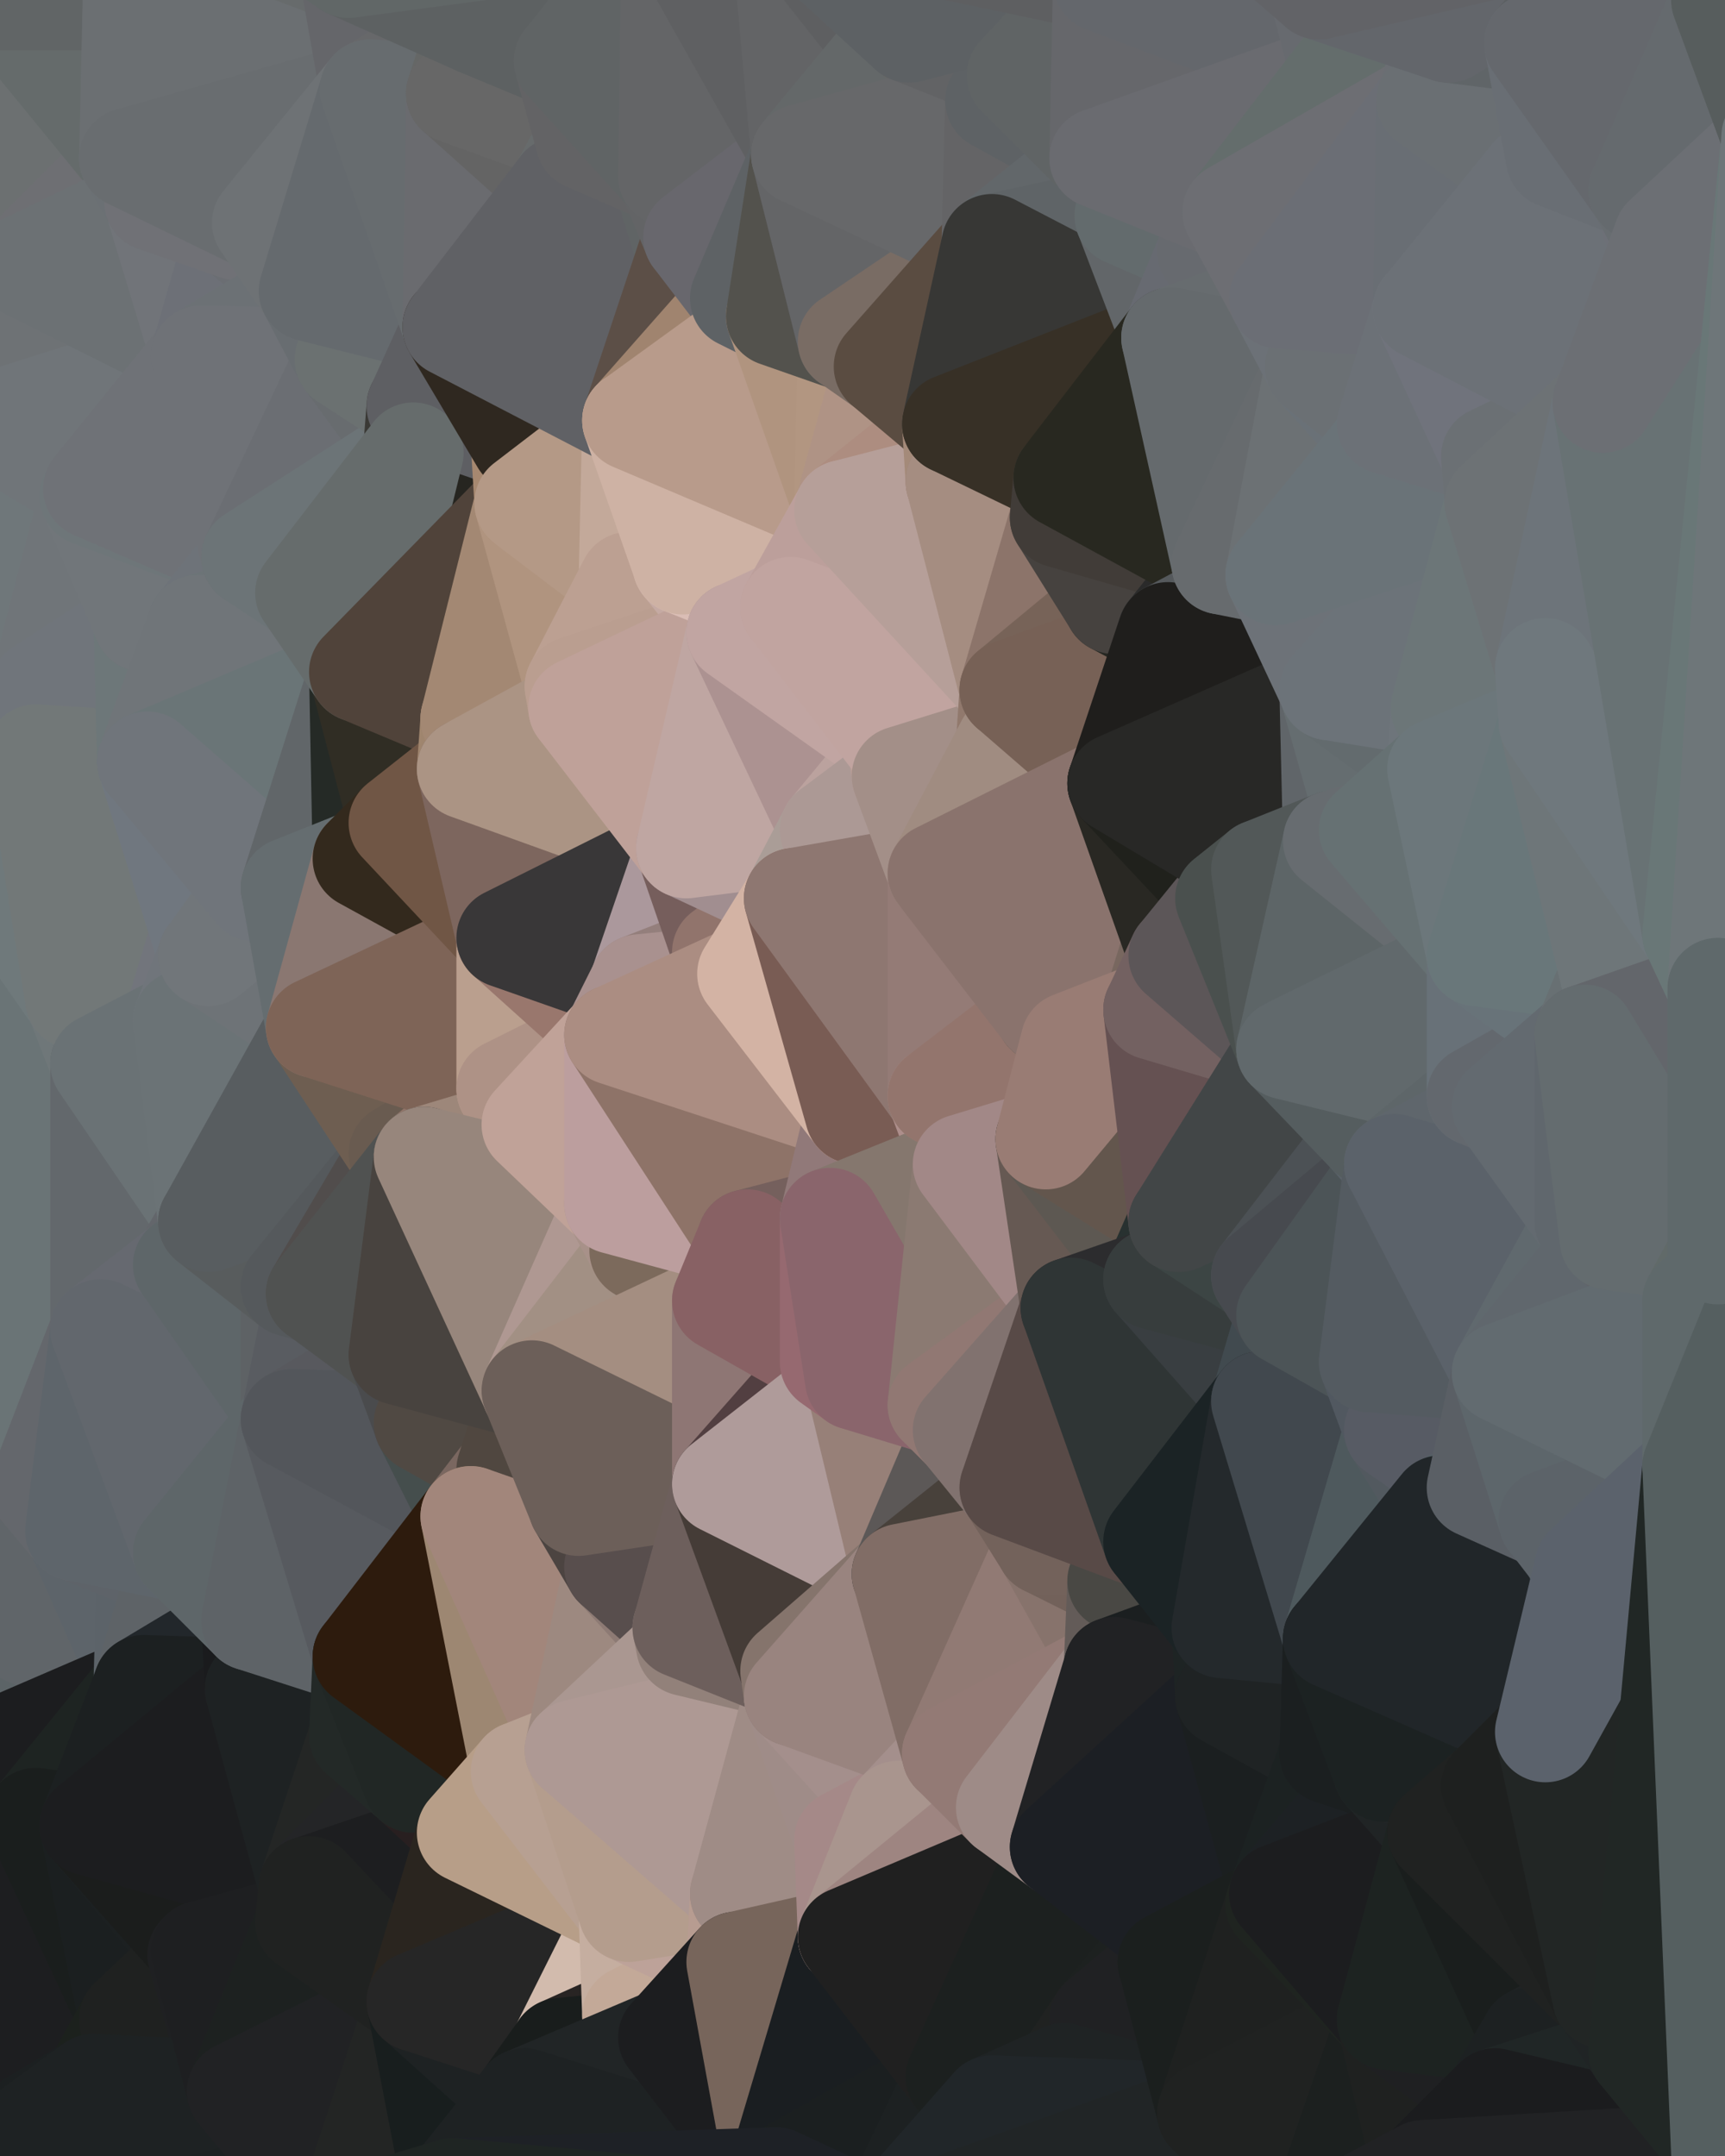 <?xml version="1.0" standalone="yes"?>
<svg width="480" height="600" xmlns="http://www.w3.org/2000/svg" version="1.1" ><polygon points="-34,148 -34,518 -18,222" fill="rgba(110, 119, 124, 1)" stroke="rgba(110, 119, 124, 1)" stroke-width="28" stroke-linejoin="round"/>
		<polygon points="-34,518 -18,444 -18,222" fill="rgba(96, 104, 107, 1)" stroke="rgba(96, 104, 107, 1)" stroke-width="28" stroke-linejoin="round"/>
		<polygon points="-19,204 -34,148 -18,222" fill="rgba(111, 120, 119, 1)" stroke="rgba(111, 120, 119, 1)" stroke-width="28" stroke-linejoin="round"/>
		<polygon points="-34,518 -19,500 -18,444" fill="rgba(29, 35, 35, 1)" stroke="rgba(29, 35, 35, 1)" stroke-width="28" stroke-linejoin="round"/>
		<polygon points="-4,118 -34,148 -3,130" fill="rgba(113, 118, 122, 1)" stroke="rgba(113, 118, 122, 1)" stroke-width="28" stroke-linejoin="round"/>
		<polygon points="-3,574 -34,518 0,599" fill="rgba(30, 30, 32, 1)" stroke="rgba(30, 30, 32, 1)" stroke-width="28" stroke-linejoin="round"/>
		<polygon points="-18,444 -19,500 -4,488" fill="rgba(92, 98, 98, 1)" stroke="rgba(92, 98, 98, 1)" stroke-width="28" stroke-linejoin="round"/>
		<polygon points="-34,148 -4,118 6,74" fill="rgba(110, 118, 121, 1)" stroke="rgba(110, 118, 121, 1)" stroke-width="28" stroke-linejoin="round"/>
		<polygon points="0,0 -34,148 6,74" fill="rgba(105, 113, 116, 1)" stroke="rgba(105, 113, 116, 1)" stroke-width="28" stroke-linejoin="round"/>
		<polygon points="-3,574 0,599 6,592" fill="rgba(29, 33, 34, 1)" stroke="rgba(29, 33, 34, 1)" stroke-width="28" stroke-linejoin="round"/>
		<polygon points="-4,488 -19,500 10,506" fill="rgba(30, 32, 31, 1)" stroke="rgba(30, 32, 31, 1)" stroke-width="28" stroke-linejoin="round"/>
		<polygon points="-19,204 -18,222 10,210" fill="rgba(113, 122, 121, 1)" stroke="rgba(113, 122, 121, 1)" stroke-width="28" stroke-linejoin="round"/>
		<polygon points="-19,204 10,210 11,192" fill="rgba(113, 118, 121, 1)" stroke="rgba(113, 118, 121, 1)" stroke-width="28" stroke-linejoin="round"/>
		<polygon points="-34,148 -19,204 11,192" fill="rgba(110, 120, 121, 1)" stroke="rgba(110, 120, 121, 1)" stroke-width="28" stroke-linejoin="round"/>
		<polygon points="-19,500 -34,518 10,506" fill="rgba(31, 33, 32, 1)" stroke="rgba(31, 33, 32, 1)" stroke-width="28" stroke-linejoin="round"/>
		<polygon points="11,414 -18,444 21,426" fill="rgba(98, 101, 106, 1)" stroke="rgba(98, 101, 106, 1)" stroke-width="28" stroke-linejoin="round"/>
		<polygon points="-3,574 6,592 26,580" fill="rgba(28, 32, 33, 1)" stroke="rgba(28, 32, 33, 1)" stroke-width="28" stroke-linejoin="round"/>
		<polygon points="-3,130 25,138 26,136" fill="rgba(112, 117, 121, 1)" stroke="rgba(112, 117, 121, 1)" stroke-width="28" stroke-linejoin="round"/>
		<polygon points="21,278 28,370 28,296" fill="rgba(106, 113, 121, 1)" stroke="rgba(106, 113, 121, 1)" stroke-width="28" stroke-linejoin="round"/>
		<polygon points="-18,444 11,414 28,370" fill="rgba(94, 104, 105, 1)" stroke="rgba(94, 104, 105, 1)" stroke-width="28" stroke-linejoin="round"/>
		<polygon points="21,278 -18,444 28,370" fill="rgba(99, 104, 107, 1)" stroke="rgba(99, 104, 107, 1)" stroke-width="28" stroke-linejoin="round"/>
		<polygon points="-4,118 -3,130 26,136" fill="rgba(112, 117, 121, 1)" stroke="rgba(112, 117, 121, 1)" stroke-width="28" stroke-linejoin="round"/>
		<polygon points="-3,130 11,192 25,138" fill="rgba(113, 118, 122, 1)" stroke="rgba(113, 118, 122, 1)" stroke-width="28" stroke-linejoin="round"/>
		<polygon points="-18,222 -18,444 21,278" fill="rgba(106, 116, 118, 1)" stroke="rgba(106, 116, 118, 1)" stroke-width="28" stroke-linejoin="round"/>
		<polygon points="-3,130 -34,148 11,192" fill="rgba(111, 119, 122, 1)" stroke="rgba(111, 119, 122, 1)" stroke-width="28" stroke-linejoin="round"/>
		<polygon points="-34,518 -3,574 10,506" fill="rgba(33, 34, 38, 1)" stroke="rgba(33, 34, 38, 1)" stroke-width="28" stroke-linejoin="round"/>
		<polygon points="0,0 6,74 36,44" fill="rgba(108, 112, 113, 1)" stroke="rgba(108, 112, 113, 1)" stroke-width="28" stroke-linejoin="round"/>
		<polygon points="-3,574 26,580 36,562" fill="rgba(26, 32, 32, 1)" stroke="rgba(26, 32, 32, 1)" stroke-width="28" stroke-linejoin="round"/>
		<polygon points="-18,444 -4,488 40,469" fill="rgba(92, 100, 103, 1)" stroke="rgba(92, 100, 103, 1)" stroke-width="28" stroke-linejoin="round"/>
		<polygon points="21,426 -18,444 40,469" fill="rgba(96, 101, 105, 1)" stroke="rgba(96, 101, 105, 1)" stroke-width="28" stroke-linejoin="round"/>
		<polygon points="25,138 11,192 40,173" fill="rgba(112, 117, 121, 1)" stroke="rgba(112, 117, 121, 1)" stroke-width="28" stroke-linejoin="round"/>
		<polygon points="36,44 6,74 43,56" fill="rgba(110, 111, 115, 1)" stroke="rgba(110, 111, 115, 1)" stroke-width="28" stroke-linejoin="round"/>
		<polygon points="11,192 10,210 41,212" fill="rgba(113, 118, 121, 1)" stroke="rgba(113, 118, 121, 1)" stroke-width="28" stroke-linejoin="round"/>
		<polygon points="21,426 40,469 41,434" fill="rgba(93, 100, 106, 1)" stroke="rgba(93, 100, 106, 1)" stroke-width="28" stroke-linejoin="round"/>
		<polygon points="-4,488 10,506 40,469" fill="rgba(28, 29, 31, 1)" stroke="rgba(28, 29, 31, 1)" stroke-width="28" stroke-linejoin="round"/>
		<polygon points="10,506 25,508 40,469" fill="rgba(30, 36, 34, 1)" stroke="rgba(30, 36, 34, 1)" stroke-width="28" stroke-linejoin="round"/>
		<polygon points="0,0 36,44 37,0" fill="rgba(101, 107, 107, 1)" stroke="rgba(101, 107, 107, 1)" stroke-width="28" stroke-linejoin="round"/>
		<polygon points="10,506 -3,574 36,562" fill="rgba(29, 30, 32, 1)" stroke="rgba(29, 30, 32, 1)" stroke-width="28" stroke-linejoin="round"/>
		<polygon points="25,508 10,506 36,562" fill="rgba(26, 30, 29, 1)" stroke="rgba(26, 30, 29, 1)" stroke-width="28" stroke-linejoin="round"/>
		<polygon points="10,210 -18,222 21,278" fill="rgba(111, 121, 123, 1)" stroke="rgba(111, 121, 123, 1)" stroke-width="28" stroke-linejoin="round"/>
		<polygon points="21,278 28,296 51,284" fill="rgba(111, 119, 121, 1)" stroke="rgba(111, 119, 121, 1)" stroke-width="28" stroke-linejoin="round"/>
		<polygon points="40,173 11,192 41,212" fill="rgba(112, 117, 123, 1)" stroke="rgba(112, 117, 123, 1)" stroke-width="28" stroke-linejoin="round"/>
		<polygon points="6,74 -4,118 56,99" fill="rgba(110, 114, 117, 1)" stroke="rgba(110, 114, 117, 1)" stroke-width="28" stroke-linejoin="round"/>
		<polygon points="-4,118 26,136 56,99" fill="rgba(112, 117, 121, 1)" stroke="rgba(112, 117, 121, 1)" stroke-width="28" stroke-linejoin="round"/>
		<polygon points="25,508 36,562 55,544" fill="rgba(27, 31, 32, 1)" stroke="rgba(27, 31, 32, 1)" stroke-width="28" stroke-linejoin="round"/>
		<polygon points="28,296 28,370 51,352" fill="rgba(99, 104, 108, 1)" stroke="rgba(99, 104, 108, 1)" stroke-width="28" stroke-linejoin="round"/>
		<polygon points="41,212 21,278 58,266" fill="rgba(113, 118, 122, 1)" stroke="rgba(113, 118, 122, 1)" stroke-width="28" stroke-linejoin="round"/>
		<polygon points="21,278 51,284 58,266" fill="rgba(114, 117, 124, 1)" stroke="rgba(114, 117, 124, 1)" stroke-width="28" stroke-linejoin="round"/>
		<polygon points="28,296 51,352 58,340" fill="rgba(99, 104, 108, 1)" stroke="rgba(99, 104, 108, 1)" stroke-width="28" stroke-linejoin="round"/>
		<polygon points="43,56 6,74 56,99" fill="rgba(108, 113, 116, 1)" stroke="rgba(108, 113, 116, 1)" stroke-width="28" stroke-linejoin="round"/>
		<polygon points="25,508 55,544 56,543" fill="rgba(28, 32, 33, 1)" stroke="rgba(28, 32, 33, 1)" stroke-width="28" stroke-linejoin="round"/>
		<polygon points="10,210 21,278 41,212" fill="rgba(114, 120, 120, 1)" stroke="rgba(114, 120, 120, 1)" stroke-width="28" stroke-linejoin="round"/>
		<polygon points="36,562 26,580 66,582" fill="rgba(28, 33, 29, 1)" stroke="rgba(28, 33, 29, 1)" stroke-width="28" stroke-linejoin="round"/>
		<polygon points="40,173 41,212 55,174" fill="rgba(109, 119, 121, 1)" stroke="rgba(109, 119, 121, 1)" stroke-width="28" stroke-linejoin="round"/>
		<polygon points="41,434 40,469 51,432" fill="rgba(92, 99, 105, 1)" stroke="rgba(92, 99, 105, 1)" stroke-width="28" stroke-linejoin="round"/>
		<polygon points="21,426 41,434 51,432" fill="rgba(94, 99, 105, 1)" stroke="rgba(94, 99, 105, 1)" stroke-width="28" stroke-linejoin="round"/>
		<polygon points="51,432 40,469 70,451" fill="rgba(94, 99, 103, 1)" stroke="rgba(94, 99, 103, 1)" stroke-width="28" stroke-linejoin="round"/>
		<polygon points="40,173 55,174 70,155" fill="rgba(107, 115, 118, 1)" stroke="rgba(107, 115, 118, 1)" stroke-width="28" stroke-linejoin="round"/>
		<polygon points="25,138 40,173 70,155" fill="rgba(113, 118, 122, 1)" stroke="rgba(113, 118, 122, 1)" stroke-width="28" stroke-linejoin="round"/>
		<polygon points="43,56 56,99 66,64" fill="rgba(113, 116, 121, 1)" stroke="rgba(113, 116, 121, 1)" stroke-width="28" stroke-linejoin="round"/>
		<polygon points="41,212 58,266 71,248" fill="rgba(112, 119, 127, 1)" stroke="rgba(112, 119, 127, 1)" stroke-width="28" stroke-linejoin="round"/>
		<polygon points="26,136 25,138 70,155" fill="rgba(110, 118, 121, 1)" stroke="rgba(110, 118, 121, 1)" stroke-width="28" stroke-linejoin="round"/>
		<polygon points="0,0 37,0 67,-29" fill="rgba(97, 101, 102, 1)" stroke="rgba(97, 101, 102, 1)" stroke-width="28" stroke-linejoin="round"/>
		<polygon points="11,414 21,426 28,370" fill="rgba(100, 103, 108, 1)" stroke="rgba(100, 103, 108, 1)" stroke-width="28" stroke-linejoin="round"/>
		<polygon points="70,451 40,469 71,470" fill="rgba(34, 39, 43, 1)" stroke="rgba(34, 39, 43, 1)" stroke-width="28" stroke-linejoin="round"/>
		<polygon points="55,544 36,562 66,582" fill="rgba(31, 33, 32, 1)" stroke="rgba(31, 33, 32, 1)" stroke-width="28" stroke-linejoin="round"/>
		<polygon points="51,284 28,296 58,340" fill="rgba(106, 114, 117, 1)" stroke="rgba(106, 114, 117, 1)" stroke-width="28" stroke-linejoin="round"/>
		<polygon points="28,370 21,426 51,432" fill="rgba(94, 101, 107, 1)" stroke="rgba(94, 101, 107, 1)" stroke-width="28" stroke-linejoin="round"/>
		<polygon points="58,340 51,352 81,358" fill="rgba(99, 102, 107, 1)" stroke="rgba(99, 102, 107, 1)" stroke-width="28" stroke-linejoin="round"/>
		<polygon points="51,352 28,370 81,395" fill="rgba(102, 105, 112, 1)" stroke="rgba(102, 105, 112, 1)" stroke-width="28" stroke-linejoin="round"/>
		<polygon points="28,370 51,432 81,395" fill="rgba(98, 103, 109, 1)" stroke="rgba(98, 103, 109, 1)" stroke-width="28" stroke-linejoin="round"/>
		<polygon points="56,99 26,136 70,155" fill="rgba(111, 114, 119, 1)" stroke="rgba(111, 114, 119, 1)" stroke-width="28" stroke-linejoin="round"/>
		<polygon points="56,543 85,535 86,525" fill="rgba(32, 33, 35, 1)" stroke="rgba(32, 33, 35, 1)" stroke-width="28" stroke-linejoin="round"/>
		<polygon points="66,64 56,99 86,81" fill="rgba(109, 112, 119, 1)" stroke="rgba(109, 112, 119, 1)" stroke-width="28" stroke-linejoin="round"/>
		<polygon points="73,62 66,64 86,81" fill="rgba(107, 110, 115, 1)" stroke="rgba(107, 110, 115, 1)" stroke-width="28" stroke-linejoin="round"/>
		<polygon points="70,155 55,174 85,165" fill="rgba(110, 115, 121, 1)" stroke="rgba(110, 115, 121, 1)" stroke-width="28" stroke-linejoin="round"/>
		<polygon points="40,469 25,508 71,470" fill="rgba(28, 32, 33, 1)" stroke="rgba(28, 32, 33, 1)" stroke-width="28" stroke-linejoin="round"/>
		<polygon points="58,266 51,284 88,286" fill="rgba(112, 117, 123, 1)" stroke="rgba(112, 117, 123, 1)" stroke-width="28" stroke-linejoin="round"/>
		<polygon points="25,508 56,543 86,525" fill="rgba(27, 29, 28, 1)" stroke="rgba(27, 29, 28, 1)" stroke-width="28" stroke-linejoin="round"/>
		<polygon points="71,470 25,508 86,525" fill="rgba(28, 29, 31, 1)" stroke="rgba(28, 29, 31, 1)" stroke-width="28" stroke-linejoin="round"/>
		<polygon points="51,352 81,395 81,358" fill="rgba(94, 102, 105, 1)" stroke="rgba(94, 102, 105, 1)" stroke-width="28" stroke-linejoin="round"/>
		<polygon points="36,44 43,56 73,62" fill="rgba(107, 112, 116, 1)" stroke="rgba(107, 112, 116, 1)" stroke-width="28" stroke-linejoin="round"/>
		<polygon points="43,56 66,64 73,62" fill="rgba(112, 113, 118, 1)" stroke="rgba(112, 113, 118, 1)" stroke-width="28" stroke-linejoin="round"/>
		<polygon points="56,543 55,544 66,582" fill="rgba(31, 32, 34, 1)" stroke="rgba(31, 32, 34, 1)" stroke-width="28" stroke-linejoin="round"/>
		<polygon points="6,592 0,599 26,580" fill="rgba(28, 32, 33, 1)" stroke="rgba(28, 32, 33, 1)" stroke-width="28" stroke-linejoin="round"/>
		<polygon points="86,81 56,99 96,100" fill="rgba(108, 113, 117, 1)" stroke="rgba(108, 113, 117, 1)" stroke-width="28" stroke-linejoin="round"/>
		<polygon points="67,-29 37,0 97,-9" fill="rgba(97, 103, 103, 1)" stroke="rgba(97, 103, 103, 1)" stroke-width="28" stroke-linejoin="round"/>
		<polygon points="66,582 0,599 96,618" fill="rgba(29, 33, 34, 1)" stroke="rgba(29, 33, 34, 1)" stroke-width="28" stroke-linejoin="round"/>
		<polygon points="81,358 81,395 88,360" fill="rgba(94, 98, 101, 1)" stroke="rgba(94, 98, 101, 1)" stroke-width="28" stroke-linejoin="round"/>
		<polygon points="51,284 58,340 88,286" fill="rgba(107, 115, 118, 1)" stroke="rgba(107, 115, 118, 1)" stroke-width="28" stroke-linejoin="round"/>
		<polygon points="81,247 58,266 88,286" fill="rgba(110, 115, 119, 1)" stroke="rgba(110, 115, 119, 1)" stroke-width="28" stroke-linejoin="round"/>
		<polygon points="71,248 58,266 81,247" fill="rgba(113, 118, 122, 1)" stroke="rgba(113, 118, 122, 1)" stroke-width="28" stroke-linejoin="round"/>
		<polygon points="26,580 0,599 66,582" fill="rgba(30, 34, 35, 1)" stroke="rgba(30, 34, 35, 1)" stroke-width="28" stroke-linejoin="round"/>
		<polygon points="85,165 55,174 100,187" fill="rgba(108, 116, 119, 1)" stroke="rgba(108, 116, 119, 1)" stroke-width="28" stroke-linejoin="round"/>
		<polygon points="70,451 71,470 101,461" fill="rgba(26, 27, 29, 1)" stroke="rgba(26, 27, 29, 1)" stroke-width="28" stroke-linejoin="round"/>
		<polygon points="56,543 66,582 85,535" fill="rgba(30, 31, 33, 1)" stroke="rgba(30, 31, 33, 1)" stroke-width="28" stroke-linejoin="round"/>
		<polygon points="97,-9 37,0 103,25" fill="rgba(103, 107, 108, 1)" stroke="rgba(103, 107, 108, 1)" stroke-width="28" stroke-linejoin="round"/>
		<polygon points="37,0 36,44 103,25" fill="rgba(107, 111, 114, 1)" stroke="rgba(107, 111, 114, 1)" stroke-width="28" stroke-linejoin="round"/>
		<polygon points="36,44 73,62 103,25" fill="rgba(105, 109, 112, 1)" stroke="rgba(105, 109, 112, 1)" stroke-width="28" stroke-linejoin="round"/>
		<polygon points="71,470 100,483 101,461" fill="rgba(34, 36, 35, 1)" stroke="rgba(34, 36, 35, 1)" stroke-width="28" stroke-linejoin="round"/>
		<polygon points="71,470 86,525 100,483" fill="rgba(30, 34, 35, 1)" stroke="rgba(30, 34, 35, 1)" stroke-width="28" stroke-linejoin="round"/>
		<polygon points="55,174 41,212 100,187" fill="rgba(112, 117, 121, 1)" stroke="rgba(112, 117, 121, 1)" stroke-width="28" stroke-linejoin="round"/>
		<polygon points="41,212 81,247 100,187" fill="rgba(106, 117, 119, 1)" stroke="rgba(106, 117, 119, 1)" stroke-width="28" stroke-linejoin="round"/>
		<polygon points="56,99 70,155 96,100" fill="rgba(111, 114, 119, 1)" stroke="rgba(111, 114, 119, 1)" stroke-width="28" stroke-linejoin="round"/>
		<polygon points="41,212 71,248 81,247" fill="rgba(112, 117, 123, 1)" stroke="rgba(112, 117, 123, 1)" stroke-width="28" stroke-linejoin="round"/>
		<polygon points="51,432 70,451 81,395" fill="rgba(94, 102, 105, 1)" stroke="rgba(94, 102, 105, 1)" stroke-width="28" stroke-linejoin="round"/>
		<polygon points="58,340 81,358 111,321" fill="rgba(88, 92, 93, 1)" stroke="rgba(88, 92, 93, 1)" stroke-width="28" stroke-linejoin="round"/>
		<polygon points="88,286 58,340 111,321" fill="rgba(88, 93, 96, 1)" stroke="rgba(88, 93, 96, 1)" stroke-width="28" stroke-linejoin="round"/>
		<polygon points="88,360 81,395 111,377" fill="rgba(89, 92, 97, 1)" stroke="rgba(89, 92, 97, 1)" stroke-width="28" stroke-linejoin="round"/>
		<polygon points="100,187 81,247 101,239" fill="rgba(97, 102, 105, 1)" stroke="rgba(97, 102, 105, 1)" stroke-width="28" stroke-linejoin="round"/>
		<polygon points="96,100 70,155 115,126" fill="rgba(107, 110, 115, 1)" stroke="rgba(107, 110, 115, 1)" stroke-width="28" stroke-linejoin="round"/>
		<polygon points="81,358 88,360 111,321" fill="rgba(85, 89, 92, 1)" stroke="rgba(85, 89, 92, 1)" stroke-width="28" stroke-linejoin="round"/>
		<polygon points="100,187 101,239 111,229" fill="rgba(37, 42, 38, 1)" stroke="rgba(37, 42, 38, 1)" stroke-width="28" stroke-linejoin="round"/>
		<polygon points="96,100 115,126 116,113" fill="rgba(104, 108, 111, 1)" stroke="rgba(104, 108, 111, 1)" stroke-width="28" stroke-linejoin="round"/>
		<polygon points="85,535 66,582 116,557" fill="rgba(29, 33, 32, 1)" stroke="rgba(29, 33, 32, 1)" stroke-width="28" stroke-linejoin="round"/>
		<polygon points="100,483 86,525 115,496" fill="rgba(36, 38, 37, 1)" stroke="rgba(36, 38, 37, 1)" stroke-width="28" stroke-linejoin="round"/>
		<polygon points="111,377 81,395 118,396" fill="rgba(88, 89, 94, 1)" stroke="rgba(88, 89, 94, 1)" stroke-width="28" stroke-linejoin="round"/>
		<polygon points="70,155 85,165 115,126" fill="rgba(108, 116, 119, 1)" stroke="rgba(108, 116, 119, 1)" stroke-width="28" stroke-linejoin="round"/>
		<polygon points="81,247 88,286 101,239" fill="rgba(101, 109, 112, 1)" stroke="rgba(101, 109, 112, 1)" stroke-width="28" stroke-linejoin="round"/>
		<polygon points="86,81 96,100 126,91" fill="rgba(104, 109, 113, 1)" stroke="rgba(104, 109, 113, 1)" stroke-width="28" stroke-linejoin="round"/>
		<polygon points="96,100 116,113 126,91" fill="rgba(107, 113, 113, 1)" stroke="rgba(107, 113, 113, 1)" stroke-width="28" stroke-linejoin="round"/>
		<polygon points="81,395 70,451 101,461" fill="rgba(94, 99, 103, 1)" stroke="rgba(94, 99, 103, 1)" stroke-width="28" stroke-linejoin="round"/>
		<polygon points="100,187 130,214 131,200" fill="rgba(54, 47, 39, 1)" stroke="rgba(54, 47, 39, 1)" stroke-width="28" stroke-linejoin="round"/>
		<polygon points="81,395 101,461 131,422" fill="rgba(87, 90, 95, 1)" stroke="rgba(87, 90, 95, 1)" stroke-width="28" stroke-linejoin="round"/>
		<polygon points="118,396 81,395 131,422" fill="rgba(83, 86, 91, 1)" stroke="rgba(83, 86, 91, 1)" stroke-width="28" stroke-linejoin="round"/>
		<polygon points="115,496 86,525 130,510" fill="rgba(36, 37, 39, 1)" stroke="rgba(36, 37, 39, 1)" stroke-width="28" stroke-linejoin="round"/>
		<polygon points="100,187 111,229 130,214" fill="rgba(48, 45, 36, 1)" stroke="rgba(48, 45, 36, 1)" stroke-width="28" stroke-linejoin="round"/>
		<polygon points="66,582 96,618 116,557" fill="rgba(33, 34, 36, 1)" stroke="rgba(33, 34, 36, 1)" stroke-width="28" stroke-linejoin="round"/>
		<polygon points="97,-9 103,25 133,7" fill="rgba(101, 102, 106, 1)" stroke="rgba(101, 102, 106, 1)" stroke-width="28" stroke-linejoin="round"/>
		<polygon points="103,25 127,26 133,7" fill="rgba(103, 104, 106, 1)" stroke="rgba(103, 104, 106, 1)" stroke-width="28" stroke-linejoin="round"/>
		<polygon points="86,525 116,557 130,510" fill="rgba(29, 30, 32, 1)" stroke="rgba(29, 30, 32, 1)" stroke-width="28" stroke-linejoin="round"/>
		<polygon points="116,557 96,618 126,609" fill="rgba(35, 37, 36, 1)" stroke="rgba(35, 37, 36, 1)" stroke-width="28" stroke-linejoin="round"/>
		<polygon points="111,321 88,360 118,322" fill="rgba(81, 77, 76, 1)" stroke="rgba(81, 77, 76, 1)" stroke-width="28" stroke-linejoin="round"/>
		<polygon points="86,525 85,535 116,557" fill="rgba(32, 34, 33, 1)" stroke="rgba(32, 34, 33, 1)" stroke-width="28" stroke-linejoin="round"/>
		<polygon points="73,62 86,81 103,25" fill="rgba(110, 114, 117, 1)" stroke="rgba(110, 114, 117, 1)" stroke-width="28" stroke-linejoin="round"/>
		<polygon points="118,396 131,422 141,409" fill="rgba(69, 78, 77, 1)" stroke="rgba(69, 78, 77, 1)" stroke-width="28" stroke-linejoin="round"/>
		<polygon points="88,286 111,321 141,303" fill="rgba(110, 94, 81, 1)" stroke="rgba(110, 94, 81, 1)" stroke-width="28" stroke-linejoin="round"/>
		<polygon points="111,321 118,322 141,303" fill="rgba(105, 91, 80, 1)" stroke="rgba(105, 91, 80, 1)" stroke-width="28" stroke-linejoin="round"/>
		<polygon points="101,239 88,286 141,261" fill="rgba(138, 119, 113, 1)" stroke="rgba(138, 119, 113, 1)" stroke-width="28" stroke-linejoin="round"/>
		<polygon points="111,229 101,239 141,261" fill="rgba(51, 41, 29, 1)" stroke="rgba(51, 41, 29, 1)" stroke-width="28" stroke-linejoin="round"/>
		<polygon points="88,360 111,377 118,322" fill="rgba(80, 82, 81, 1)" stroke="rgba(80, 82, 81, 1)" stroke-width="28" stroke-linejoin="round"/>
		<polygon points="115,496 130,510 145,493" fill="rgba(40, 31, 32, 1)" stroke="rgba(40, 31, 32, 1)" stroke-width="28" stroke-linejoin="round"/>
		<polygon points="116,113 115,126 145,123" fill="rgba(58, 57, 53, 1)" stroke="rgba(58, 57, 53, 1)" stroke-width="28" stroke-linejoin="round"/>
		<polygon points="101,461 100,483 115,496" fill="rgba(35, 41, 39, 1)" stroke="rgba(35, 41, 39, 1)" stroke-width="28" stroke-linejoin="round"/>
		<polygon points="145,123 115,126 146,140" fill="rgba(55, 52, 43, 1)" stroke="rgba(55, 52, 43, 1)" stroke-width="28" stroke-linejoin="round"/>
		<polygon points="116,557 126,609 146,584" fill="rgba(24, 30, 30, 1)" stroke="rgba(24, 30, 30, 1)" stroke-width="28" stroke-linejoin="round"/>
		<polygon points="103,25 86,81 126,91" fill="rgba(101, 106, 110, 1)" stroke="rgba(101, 106, 110, 1)" stroke-width="28" stroke-linejoin="round"/>
		<polygon points="141,303 118,322 148,313" fill="rgba(145, 117, 105, 1)" stroke="rgba(145, 117, 105, 1)" stroke-width="28" stroke-linejoin="round"/>
		<polygon points="111,377 118,396 148,387" fill="rgba(74, 75, 77, 1)" stroke="rgba(74, 75, 77, 1)" stroke-width="28" stroke-linejoin="round"/>
		<polygon points="118,396 141,409 148,387" fill="rgba(80, 73, 67, 1)" stroke="rgba(80, 73, 67, 1)" stroke-width="28" stroke-linejoin="round"/>
		<polygon points="115,126 100,187 146,140" fill="rgba(38, 37, 32, 1)" stroke="rgba(38, 37, 32, 1)" stroke-width="28" stroke-linejoin="round"/>
		<polygon points="101,461 115,496 145,493" fill="rgba(33, 39, 37, 1)" stroke="rgba(33, 39, 37, 1)" stroke-width="28" stroke-linejoin="round"/>
		<polygon points="126,91 116,113 145,123" fill="rgba(94, 95, 99, 1)" stroke="rgba(94, 95, 99, 1)" stroke-width="28" stroke-linejoin="round"/>
		<polygon points="141,261 88,286 141,303" fill="rgba(126, 100, 87, 1)" stroke="rgba(126, 100, 87, 1)" stroke-width="28" stroke-linejoin="round"/>
		<polygon points="103,25 126,91 127,26" fill="rgba(103, 108, 111, 1)" stroke="rgba(103, 108, 111, 1)" stroke-width="28" stroke-linejoin="round"/>
		<polygon points="85,165 100,187 115,126" fill="rgba(102, 108, 108, 1)" stroke="rgba(102, 108, 108, 1)" stroke-width="28" stroke-linejoin="round"/>
		<polygon points="116,557 146,584 156,570" fill="rgba(30, 34, 35, 1)" stroke="rgba(30, 34, 35, 1)" stroke-width="28" stroke-linejoin="round"/>
		<polygon points="127,26 126,91 156,52" fill="rgba(106, 107, 111, 1)" stroke="rgba(106, 107, 111, 1)" stroke-width="28" stroke-linejoin="round"/>
		<polygon points="133,7 127,26 157,17" fill="rgba(101, 103, 102, 1)" stroke="rgba(101, 103, 102, 1)" stroke-width="28" stroke-linejoin="round"/>
		<polygon points="100,187 131,200 146,140" fill="rgba(80, 67, 58, 1)" stroke="rgba(80, 67, 58, 1)" stroke-width="28" stroke-linejoin="round"/>
		<polygon points="130,214 111,229 141,261" fill="rgba(112, 86, 69, 1)" stroke="rgba(112, 86, 69, 1)" stroke-width="28" stroke-linejoin="round"/>
		<polygon points="141,409 131,422 161,419" fill="rgba(122, 103, 96, 1)" stroke="rgba(122, 103, 96, 1)" stroke-width="28" stroke-linejoin="round"/>
		<polygon points="160,191 131,200 161,197" fill="rgba(166, 135, 114, 1)" stroke="rgba(166, 135, 114, 1)" stroke-width="28" stroke-linejoin="round"/>
		<polygon points="127,26 156,52 163,39" fill="rgba(100, 100, 100, 1)" stroke="rgba(100, 100, 100, 1)" stroke-width="28" stroke-linejoin="round"/>
		<polygon points="157,17 127,26 163,39" fill="rgba(103, 103, 103, 1)" stroke="rgba(103, 103, 103, 1)" stroke-width="28" stroke-linejoin="round"/>
		<polygon points="131,200 130,214 161,197" fill="rgba(159, 133, 110, 1)" stroke="rgba(159, 133, 110, 1)" stroke-width="28" stroke-linejoin="round"/>
		<polygon points="146,140 131,200 160,191" fill="rgba(163, 136, 115, 1)" stroke="rgba(163, 136, 115, 1)" stroke-width="28" stroke-linejoin="round"/>
		<polygon points="148,313 118,322 171,335" fill="rgba(157, 135, 122, 1)" stroke="rgba(157, 135, 122, 1)" stroke-width="28" stroke-linejoin="round"/>
		<polygon points="161,419 131,422 171,436" fill="rgba(124, 107, 99, 1)" stroke="rgba(124, 107, 99, 1)" stroke-width="28" stroke-linejoin="round"/>
		<polygon points="141,261 141,303 171,288" fill="rgba(186, 159, 142, 1)" stroke="rgba(186, 159, 142, 1)" stroke-width="28" stroke-linejoin="round"/>
		<polygon points="141,303 148,313 171,288" fill="rgba(174, 146, 134, 1)" stroke="rgba(174, 146, 134, 1)" stroke-width="28" stroke-linejoin="round"/>
		<polygon points="148,387 141,409 161,419" fill="rgba(80, 71, 64, 1)" stroke="rgba(80, 71, 64, 1)" stroke-width="28" stroke-linejoin="round"/>
		<polygon points="118,322 111,377 148,387" fill="rgba(72, 67, 63, 1)" stroke="rgba(72, 67, 63, 1)" stroke-width="28" stroke-linejoin="round"/>
		<polygon points="131,422 101,461 145,493" fill="rgba(45, 27, 13, 1)" stroke="rgba(45, 27, 13, 1)" stroke-width="28" stroke-linejoin="round"/>
		<polygon points="130,510 116,557 175,532" fill="rgba(42, 37, 31, 1)" stroke="rgba(42, 37, 31, 1)" stroke-width="28" stroke-linejoin="round"/>
		<polygon points="146,140 160,191 175,162" fill="rgba(176, 148, 127, 1)" stroke="rgba(176, 148, 127, 1)" stroke-width="28" stroke-linejoin="round"/>
		<polygon points="118,322 148,387 171,335" fill="rgba(151, 134, 124, 1)" stroke="rgba(151, 134, 124, 1)" stroke-width="28" stroke-linejoin="round"/>
		<polygon points="131,422 145,493 160,487" fill="rgba(157, 135, 114, 1)" stroke="rgba(157, 135, 114, 1)" stroke-width="28" stroke-linejoin="round"/>
		<polygon points="116,557 156,570 175,532" fill="rgba(38, 38, 38, 1)" stroke="rgba(38, 38, 38, 1)" stroke-width="28" stroke-linejoin="round"/>
		<polygon points="131,422 160,487 171,436" fill="rgba(162, 134, 123, 1)" stroke="rgba(162, 134, 123, 1)" stroke-width="28" stroke-linejoin="round"/>
		<polygon points="171,335 148,387 178,348" fill="rgba(175, 152, 146, 1)" stroke="rgba(175, 152, 146, 1)" stroke-width="28" stroke-linejoin="round"/>
		<polygon points="141,261 171,288 178,274" fill="rgba(153, 119, 109, 1)" stroke="rgba(153, 119, 109, 1)" stroke-width="28" stroke-linejoin="round"/>
		<polygon points="145,123 146,140 176,117" fill="rgba(166, 136, 112, 1)" stroke="rgba(166, 136, 112, 1)" stroke-width="28" stroke-linejoin="round"/>
		<polygon points="126,91 145,123 176,117" fill="rgba(47, 40, 32, 1)" stroke="rgba(47, 40, 32, 1)" stroke-width="28" stroke-linejoin="round"/>
		<polygon points="175,532 156,570 176,561" fill="rgba(210, 187, 173, 1)" stroke="rgba(210, 187, 173, 1)" stroke-width="28" stroke-linejoin="round"/>
		<polygon points="145,493 130,510 175,532" fill="rgba(183, 158, 136, 1)" stroke="rgba(183, 158, 136, 1)" stroke-width="28" stroke-linejoin="round"/>
		<polygon points="160,487 145,493 175,532" fill="rgba(183, 160, 146, 1)" stroke="rgba(183, 160, 146, 1)" stroke-width="28" stroke-linejoin="round"/>
		<polygon points="163,39 156,52 186,49" fill="rgba(103, 107, 108, 1)" stroke="rgba(103, 107, 108, 1)" stroke-width="28" stroke-linejoin="round"/>
		<polygon points="133,7 157,17 187,-21" fill="rgba(93, 97, 98, 1)" stroke="rgba(93, 97, 98, 1)" stroke-width="28" stroke-linejoin="round"/>
		<polygon points="176,561 156,570 186,567" fill="rgba(40, 36, 35, 1)" stroke="rgba(40, 36, 35, 1)" stroke-width="28" stroke-linejoin="round"/>
		<polygon points="171,436 160,487 191,458" fill="rgba(157, 137, 128, 1)" stroke="rgba(157, 137, 128, 1)" stroke-width="28" stroke-linejoin="round"/>
		<polygon points="190,453 171,436 191,458" fill="rgba(141, 122, 116, 1)" stroke="rgba(141, 122, 116, 1)" stroke-width="28" stroke-linejoin="round"/>
		<polygon points="130,214 141,261 191,236" fill="rgba(125, 102, 94, 1)" stroke="rgba(125, 102, 94, 1)" stroke-width="28" stroke-linejoin="round"/>
		<polygon points="161,197 130,214 191,236" fill="rgba(171, 148, 132, 1)" stroke="rgba(171, 148, 132, 1)" stroke-width="28" stroke-linejoin="round"/>
		<polygon points="146,140 175,162 176,117" fill="rgba(180, 153, 134, 1)" stroke="rgba(180, 153, 134, 1)" stroke-width="28" stroke-linejoin="round"/>
		<polygon points="156,52 176,117 193,66" fill="rgba(92, 96, 95, 1)" stroke="rgba(92, 96, 95, 1)" stroke-width="28" stroke-linejoin="round"/>
		<polygon points="186,49 156,52 193,66" fill="rgba(96, 100, 101, 1)" stroke="rgba(96, 100, 101, 1)" stroke-width="28" stroke-linejoin="round"/>
		<polygon points="141,261 178,274 191,236" fill="rgba(57, 55, 56, 1)" stroke="rgba(57, 55, 56, 1)" stroke-width="28" stroke-linejoin="round"/>
		<polygon points="176,117 175,162 190,157" fill="rgba(195, 169, 154, 1)" stroke="rgba(195, 169, 154, 1)" stroke-width="28" stroke-linejoin="round"/>
		<polygon points="97,-9 133,7 187,-21" fill="rgba(93, 97, 98, 1)" stroke="rgba(93, 97, 98, 1)" stroke-width="28" stroke-linejoin="round"/>
		<polygon points="156,52 126,91 176,117" fill="rgba(96, 97, 101, 1)" stroke="rgba(96, 97, 101, 1)" stroke-width="28" stroke-linejoin="round"/>
		<polygon points="171,288 148,313 171,335" fill="rgba(192, 162, 152, 1)" stroke="rgba(192, 162, 152, 1)" stroke-width="28" stroke-linejoin="round"/>
		<polygon points="191,236 178,274 201,265" fill="rgba(171, 152, 156, 1)" stroke="rgba(171, 152, 156, 1)" stroke-width="28" stroke-linejoin="round"/>
		<polygon points="161,419 171,436 201,413" fill="rgba(76, 68, 65, 1)" stroke="rgba(76, 68, 65, 1)" stroke-width="28" stroke-linejoin="round"/>
		<polygon points="156,570 146,584 186,567" fill="rgba(25, 29, 28, 1)" stroke="rgba(25, 29, 28, 1)" stroke-width="28" stroke-linejoin="round"/>
		<polygon points="190,157 175,162 205,176" fill="rgba(200, 171, 157, 1)" stroke="rgba(200, 171, 157, 1)" stroke-width="28" stroke-linejoin="round"/>
		<polygon points="175,532 176,561 205,546" fill="rgba(197, 174, 160, 1)" stroke="rgba(197, 174, 160, 1)" stroke-width="28" stroke-linejoin="round"/>
		<polygon points="176,561 186,567 205,546" fill="rgba(195, 169, 152, 1)" stroke="rgba(195, 169, 152, 1)" stroke-width="28" stroke-linejoin="round"/>
		<polygon points="178,348 148,387 201,362" fill="rgba(162, 144, 132, 1)" stroke="rgba(162, 144, 132, 1)" stroke-width="28" stroke-linejoin="round"/>
		<polygon points="193,66 176,117 206,83" fill="rgba(92, 79, 71, 1)" stroke="rgba(92, 79, 71, 1)" stroke-width="28" stroke-linejoin="round"/>
		<polygon points="175,162 160,191 205,176" fill="rgba(188, 160, 146, 1)" stroke="rgba(188, 160, 146, 1)" stroke-width="28" stroke-linejoin="round"/>
		<polygon points="201,265 178,274 208,271" fill="rgba(148, 127, 124, 1)" stroke="rgba(148, 127, 124, 1)" stroke-width="28" stroke-linejoin="round"/>
		<polygon points="171,335 178,348 208,345" fill="rgba(168, 145, 137, 1)" stroke="rgba(168, 145, 137, 1)" stroke-width="28" stroke-linejoin="round"/>
		<polygon points="178,348 201,362 208,345" fill="rgba(124, 106, 92, 1)" stroke="rgba(124, 106, 92, 1)" stroke-width="28" stroke-linejoin="round"/>
		<polygon points="175,532 205,546 206,527" fill="rgba(189, 162, 153, 1)" stroke="rgba(189, 162, 153, 1)" stroke-width="28" stroke-linejoin="round"/>
		<polygon points="160,191 161,197 205,176" fill="rgba(186, 158, 144, 1)" stroke="rgba(186, 158, 144, 1)" stroke-width="28" stroke-linejoin="round"/>
		<polygon points="148,387 201,413 201,362" fill="rgba(164, 142, 129, 1)" stroke="rgba(164, 142, 129, 1)" stroke-width="28" stroke-linejoin="round"/>
		<polygon points="171,436 190,453 201,413" fill="rgba(88, 78, 77, 1)" stroke="rgba(88, 78, 77, 1)" stroke-width="28" stroke-linejoin="round"/>
		<polygon points="148,387 161,419 201,413" fill="rgba(108, 95, 89, 1)" stroke="rgba(108, 95, 89, 1)" stroke-width="28" stroke-linejoin="round"/>
		<polygon points="157,17 163,39 186,49" fill="rgba(99, 99, 101, 1)" stroke="rgba(99, 99, 101, 1)" stroke-width="28" stroke-linejoin="round"/>
		<polygon points="186,567 146,584 216,606" fill="rgba(33, 37, 38, 1)" stroke="rgba(33, 37, 38, 1)" stroke-width="28" stroke-linejoin="round"/>
		<polygon points="146,584 126,609 216,606" fill="rgba(30, 34, 35, 1)" stroke="rgba(30, 34, 35, 1)" stroke-width="28" stroke-linejoin="round"/>
		<polygon points="178,274 171,288 208,271" fill="rgba(169, 145, 143, 1)" stroke="rgba(169, 145, 143, 1)" stroke-width="28" stroke-linejoin="round"/>
		<polygon points="160,487 175,532 206,527" fill="rgba(180, 157, 141, 1)" stroke="rgba(180, 157, 141, 1)" stroke-width="28" stroke-linejoin="round"/>
		<polygon points="220,465 191,458 221,472" fill="rgba(158, 141, 133, 1)" stroke="rgba(158, 141, 133, 1)" stroke-width="28" stroke-linejoin="round"/>
		<polygon points="191,236 201,265 221,250" fill="rgba(118, 94, 92, 1)" stroke="rgba(118, 94, 92, 1)" stroke-width="28" stroke-linejoin="round"/>
		<polygon points="67,-29 97,-9 187,-21" fill="rgba(97, 103, 103, 1)" stroke="rgba(97, 103, 103, 1)" stroke-width="28" stroke-linejoin="round"/>
		<polygon points="186,49 193,66 223,43" fill="rgba(99, 100, 102, 1)" stroke="rgba(99, 100, 102, 1)" stroke-width="28" stroke-linejoin="round"/>
		<polygon points="191,458 160,487 221,472" fill="rgba(170, 151, 145, 1)" stroke="rgba(170, 151, 145, 1)" stroke-width="28" stroke-linejoin="round"/>
		<polygon points="160,487 206,527 221,472" fill="rgba(174, 153, 148, 1)" stroke="rgba(174, 153, 148, 1)" stroke-width="28" stroke-linejoin="round"/>
		<polygon points="201,265 208,271 221,250" fill="rgba(145, 116, 108, 1)" stroke="rgba(145, 116, 108, 1)" stroke-width="28" stroke-linejoin="round"/>
		<polygon points="190,453 191,458 220,465" fill="rgba(146, 129, 122, 1)" stroke="rgba(146, 129, 122, 1)" stroke-width="28" stroke-linejoin="round"/>
		<polygon points="190,157 205,176 220,169" fill="rgba(197, 170, 163, 1)" stroke="rgba(197, 170, 163, 1)" stroke-width="28" stroke-linejoin="round"/>
		<polygon points="206,83 176,117 216,88" fill="rgba(160, 132, 111, 1)" stroke="rgba(160, 132, 111, 1)" stroke-width="28" stroke-linejoin="round"/>
		<polygon points="161,197 191,236 205,176" fill="rgba(191, 161, 153, 1)" stroke="rgba(191, 161, 153, 1)" stroke-width="28" stroke-linejoin="round"/>
		<polygon points="157,17 186,49 187,-21" fill="rgba(96, 100, 101, 1)" stroke="rgba(96, 100, 101, 1)" stroke-width="28" stroke-linejoin="round"/>
		<polygon points="191,236 221,250 231,231" fill="rgba(161, 142, 144, 1)" stroke="rgba(161, 142, 144, 1)" stroke-width="28" stroke-linejoin="round"/>
		<polygon points="201,362 201,413 231,379" fill="rgba(142, 118, 116, 1)" stroke="rgba(142, 118, 116, 1)" stroke-width="28" stroke-linejoin="round"/>
		<polygon points="171,288 171,335 208,345" fill="rgba(188, 158, 158, 1)" stroke="rgba(188, 158, 158, 1)" stroke-width="28" stroke-linejoin="round"/>
		<polygon points="190,157 220,169 235,142" fill="rgba(218, 189, 181, 1)" stroke="rgba(218, 189, 181, 1)" stroke-width="28" stroke-linejoin="round"/>
		<polygon points="206,527 205,546 236,539" fill="rgba(183, 156, 145, 1)" stroke="rgba(183, 156, 145, 1)" stroke-width="28" stroke-linejoin="round"/>
		<polygon points="176,117 190,157 235,142" fill="rgba(206, 178, 164, 1)" stroke="rgba(206, 178, 164, 1)" stroke-width="28" stroke-linejoin="round"/>
		<polygon points="187,-21 186,49 223,43" fill="rgba(100, 101, 103, 1)" stroke="rgba(100, 101, 103, 1)" stroke-width="28" stroke-linejoin="round"/>
		<polygon points="193,66 206,83 223,43" fill="rgba(104, 103, 109, 1)" stroke="rgba(104, 103, 109, 1)" stroke-width="28" stroke-linejoin="round"/>
		<polygon points="231,379 201,413 238,384" fill="rgba(82, 63, 65, 1)" stroke="rgba(82, 63, 65, 1)" stroke-width="28" stroke-linejoin="round"/>
		<polygon points="208,345 231,339 238,310" fill="rgba(110, 94, 94, 1)" stroke="rgba(110, 94, 94, 1)" stroke-width="28" stroke-linejoin="round"/>
		<polygon points="171,288 208,345 238,310" fill="rgba(142, 115, 104, 1)" stroke="rgba(142, 115, 104, 1)" stroke-width="28" stroke-linejoin="round"/>
		<polygon points="208,271 171,288 238,310" fill="rgba(171, 141, 130, 1)" stroke="rgba(171, 141, 130, 1)" stroke-width="28" stroke-linejoin="round"/>
		<polygon points="235,512 206,527 236,539" fill="rgba(157, 128, 124, 1)" stroke="rgba(157, 128, 124, 1)" stroke-width="28" stroke-linejoin="round"/>
		<polygon points="216,88 176,117 235,142" fill="rgba(184, 155, 139, 1)" stroke="rgba(184, 155, 139, 1)" stroke-width="28" stroke-linejoin="round"/>
		<polygon points="221,472 206,527 235,512" fill="rgba(159, 140, 134, 1)" stroke="rgba(159, 140, 134, 1)" stroke-width="28" stroke-linejoin="round"/>
		<polygon points="205,176 191,236 231,231" fill="rgba(191, 166, 162, 1)" stroke="rgba(191, 166, 162, 1)" stroke-width="28" stroke-linejoin="round"/>
		<polygon points="208,345 231,379 231,339" fill="rgba(117, 96, 93, 1)" stroke="rgba(117, 96, 93, 1)" stroke-width="28" stroke-linejoin="round"/>
		<polygon points="208,345 201,362 231,379" fill="rgba(136, 97, 100, 1)" stroke="rgba(136, 97, 100, 1)" stroke-width="28" stroke-linejoin="round"/>
		<polygon points="217,-24 187,-21 223,43" fill="rgba(95, 96, 98, 1)" stroke="rgba(95, 96, 98, 1)" stroke-width="28" stroke-linejoin="round"/>
		<polygon points="206,83 216,88 223,43" fill="rgba(94, 98, 101, 1)" stroke="rgba(94, 98, 101, 1)" stroke-width="28" stroke-linejoin="round"/>
		<polygon points="201,413 190,453 220,465" fill="rgba(109, 95, 92, 1)" stroke="rgba(109, 95, 92, 1)" stroke-width="28" stroke-linejoin="round"/>
		<polygon points="216,88 235,142 236,95" fill="rgba(176, 148, 127, 1)" stroke="rgba(176, 148, 127, 1)" stroke-width="28" stroke-linejoin="round"/>
		<polygon points="205,546 186,567 216,606" fill="rgba(28, 29, 31, 1)" stroke="rgba(28, 29, 31, 1)" stroke-width="28" stroke-linejoin="round"/>
		<polygon points="217,-24 223,43 247,14" fill="rgba(99, 100, 102, 1)" stroke="rgba(99, 100, 102, 1)" stroke-width="28" stroke-linejoin="round"/>
		<polygon points="205,176 231,231 250,208" fill="rgba(172, 146, 145, 1)" stroke="rgba(172, 146, 145, 1)" stroke-width="28" stroke-linejoin="round"/>
		<polygon points="250,208 231,231 251,216" fill="rgba(187, 162, 158, 1)" stroke="rgba(187, 162, 158, 1)" stroke-width="28" stroke-linejoin="round"/>
		<polygon points="201,413 220,465 251,438" fill="rgba(69, 60, 55, 1)" stroke="rgba(69, 60, 55, 1)" stroke-width="28" stroke-linejoin="round"/>
		<polygon points="220,169 205,176 250,208" fill="rgba(193, 165, 162, 1)" stroke="rgba(193, 165, 162, 1)" stroke-width="28" stroke-linejoin="round"/>
		<polygon points="236,95 235,142 246,102" fill="rgba(178, 150, 129, 1)" stroke="rgba(178, 150, 129, 1)" stroke-width="28" stroke-linejoin="round"/>
		<polygon points="217,-24 247,14 253,9" fill="rgba(94, 95, 97, 1)" stroke="rgba(94, 95, 97, 1)" stroke-width="28" stroke-linejoin="round"/>
		<polygon points="221,472 235,512 250,504" fill="rgba(159, 140, 136, 1)" stroke="rgba(159, 140, 136, 1)" stroke-width="28" stroke-linejoin="round"/>
		<polygon points="231,231 221,250 261,243" fill="rgba(170, 157, 151, 1)" stroke="rgba(170, 157, 151, 1)" stroke-width="28" stroke-linejoin="round"/>
		<polygon points="251,216 231,231 261,243" fill="rgba(172, 153, 149, 1)" stroke="rgba(172, 153, 149, 1)" stroke-width="28" stroke-linejoin="round"/>
		<polygon points="238,384 201,413 251,438" fill="rgba(175, 155, 154, 1)" stroke="rgba(175, 155, 154, 1)" stroke-width="28" stroke-linejoin="round"/>
		<polygon points="205,546 216,606 236,539" fill="rgba(119, 101, 91, 1)" stroke="rgba(119, 101, 91, 1)" stroke-width="28" stroke-linejoin="round"/>
		<polygon points="223,43 216,88 236,95" fill="rgba(83, 82, 77, 1)" stroke="rgba(83, 82, 77, 1)" stroke-width="28" stroke-linejoin="round"/>
		<polygon points="246,102 235,142 265,118" fill="rgba(175, 147, 133, 1)" stroke="rgba(175, 147, 133, 1)" stroke-width="28" stroke-linejoin="round"/>
		<polygon points="221,472 250,504 265,488" fill="rgba(164, 143, 140, 1)" stroke="rgba(164, 143, 140, 1)" stroke-width="28" stroke-linejoin="round"/>
		<polygon points="236,539 216,606 266,578" fill="rgba(26, 30, 33, 1)" stroke="rgba(26, 30, 33, 1)" stroke-width="28" stroke-linejoin="round"/>
		<polygon points="265,118 235,142 266,134" fill="rgba(173, 141, 128, 1)" stroke="rgba(173, 141, 128, 1)" stroke-width="28" stroke-linejoin="round"/>
		<polygon points="261,391 251,438 268,398" fill="rgba(137, 122, 115, 1)" stroke="rgba(137, 122, 115, 1)" stroke-width="28" stroke-linejoin="round"/>
		<polygon points="238,310 231,339 268,324" fill="rgba(145, 121, 121, 1)" stroke="rgba(145, 121, 121, 1)" stroke-width="28" stroke-linejoin="round"/>
		<polygon points="261,305 238,310 268,324" fill="rgba(171, 143, 140, 1)" stroke="rgba(171, 143, 140, 1)" stroke-width="28" stroke-linejoin="round"/>
		<polygon points="216,606 246,620 266,578" fill="rgba(27, 31, 32, 1)" stroke="rgba(27, 31, 32, 1)" stroke-width="28" stroke-linejoin="round"/>
		<polygon points="238,384 251,438 261,391" fill="rgba(151, 128, 120, 1)" stroke="rgba(151, 128, 120, 1)" stroke-width="28" stroke-linejoin="round"/>
		<polygon points="220,465 221,472 251,438" fill="rgba(133, 116, 108, 1)" stroke="rgba(133, 116, 108, 1)" stroke-width="28" stroke-linejoin="round"/>
		<polygon points="235,512 236,539 250,504" fill="rgba(165, 137, 136, 1)" stroke="rgba(165, 137, 136, 1)" stroke-width="28" stroke-linejoin="round"/>
		<polygon points="221,250 208,271 238,310" fill="rgba(211, 179, 164, 1)" stroke="rgba(211, 179, 164, 1)" stroke-width="28" stroke-linejoin="round"/>
		<polygon points="223,43 236,95 276,68" fill="rgba(100, 101, 103, 1)" stroke="rgba(100, 101, 103, 1)" stroke-width="28" stroke-linejoin="round"/>
		<polygon points="251,438 221,472 265,488" fill="rgba(153, 132, 127, 1)" stroke="rgba(153, 132, 127, 1)" stroke-width="28" stroke-linejoin="round"/>
		<polygon points="221,250 238,310 261,305" fill="rgba(121, 92, 84, 1)" stroke="rgba(121, 92, 84, 1)" stroke-width="28" stroke-linejoin="round"/>
		<polygon points="253,9 247,14 277,28" fill="rgba(97, 99, 98, 1)" stroke="rgba(97, 99, 98, 1)" stroke-width="28" stroke-linejoin="round"/>
		<polygon points="236,95 246,102 276,68" fill="rgba(121, 108, 100, 1)" stroke="rgba(121, 108, 100, 1)" stroke-width="28" stroke-linejoin="round"/>
		<polygon points="231,339 231,379 238,384" fill="rgba(150, 105, 112, 1)" stroke="rgba(150, 105, 112, 1)" stroke-width="28" stroke-linejoin="round"/>
		<polygon points="250,208 251,216 280,207" fill="rgba(184, 157, 150, 1)" stroke="rgba(184, 157, 150, 1)" stroke-width="28" stroke-linejoin="round"/>
		<polygon points="265,488 250,504 280,503" fill="rgba(164, 143, 140, 1)" stroke="rgba(164, 143, 140, 1)" stroke-width="28" stroke-linejoin="round"/>
		<polygon points="247,14 223,43 277,28" fill="rgba(100, 104, 105, 1)" stroke="rgba(100, 104, 105, 1)" stroke-width="28" stroke-linejoin="round"/>
		<polygon points="266,578 246,620 276,586" fill="rgba(29, 33, 34, 1)" stroke="rgba(29, 33, 34, 1)" stroke-width="28" stroke-linejoin="round"/>
		<polygon points="261,243 221,250 261,305" fill="rgba(142, 119, 113, 1)" stroke="rgba(142, 119, 113, 1)" stroke-width="28" stroke-linejoin="round"/>
		<polygon points="250,208 280,207 281,192" fill="rgba(169, 146, 132, 1)" stroke="rgba(169, 146, 132, 1)" stroke-width="28" stroke-linejoin="round"/>
		<polygon points="268,398 251,438 281,414" fill="rgba(92, 88, 87, 1)" stroke="rgba(92, 88, 87, 1)" stroke-width="28" stroke-linejoin="round"/>
		<polygon points="253,9 277,28 283,21" fill="rgba(101, 103, 102, 1)" stroke="rgba(101, 103, 102, 1)" stroke-width="28" stroke-linejoin="round"/>
		<polygon points="235,142 220,169 281,192" fill="rgba(188, 159, 155, 1)" stroke="rgba(188, 159, 155, 1)" stroke-width="28" stroke-linejoin="round"/>
		<polygon points="220,169 250,208 281,192" fill="rgba(193, 164, 160, 1)" stroke="rgba(193, 164, 160, 1)" stroke-width="28" stroke-linejoin="round"/>
		<polygon points="251,216 261,243 280,207" fill="rgba(163, 143, 136, 1)" stroke="rgba(163, 143, 136, 1)" stroke-width="28" stroke-linejoin="round"/>
		<polygon points="223,43 276,68 277,28" fill="rgba(103, 104, 106, 1)" stroke="rgba(103, 104, 106, 1)" stroke-width="28" stroke-linejoin="round"/>
		<polygon points="261,243 261,305 291,282" fill="rgba(148, 123, 118, 1)" stroke="rgba(148, 123, 118, 1)" stroke-width="28" stroke-linejoin="round"/>
		<polygon points="261,305 268,324 291,317" fill="rgba(173, 142, 139, 1)" stroke="rgba(173, 142, 139, 1)" stroke-width="28" stroke-linejoin="round"/>
		<polygon points="281,414 251,438 291,430" fill="rgba(72, 65, 59, 1)" stroke="rgba(72, 65, 59, 1)" stroke-width="28" stroke-linejoin="round"/>
		<polygon points="266,134 235,142 281,192" fill="rgba(182, 159, 153, 1)" stroke="rgba(182, 159, 153, 1)" stroke-width="28" stroke-linejoin="round"/>
		<polygon points="231,339 261,391 268,324" fill="rgba(133, 119, 110, 1)" stroke="rgba(133, 119, 110, 1)" stroke-width="28" stroke-linejoin="round"/>
		<polygon points="231,339 238,384 261,391" fill="rgba(138, 101, 108, 1)" stroke="rgba(138, 101, 108, 1)" stroke-width="28" stroke-linejoin="round"/>
		<polygon points="246,102 265,118 276,68" fill="rgba(90, 76, 65, 1)" stroke="rgba(90, 76, 65, 1)" stroke-width="28" stroke-linejoin="round"/>
		<polygon points="265,118 266,134 296,133" fill="rgba(164, 138, 121, 1)" stroke="rgba(164, 138, 121, 1)" stroke-width="28" stroke-linejoin="round"/>
		<polygon points="266,134 295,144 296,133" fill="rgba(153, 125, 113, 1)" stroke="rgba(153, 125, 113, 1)" stroke-width="28" stroke-linejoin="round"/>
		<polygon points="266,578 276,586 296,577" fill="rgba(25, 29, 28, 1)" stroke="rgba(25, 29, 28, 1)" stroke-width="28" stroke-linejoin="round"/>
		<polygon points="250,504 236,539 280,503" fill="rgba(169, 149, 142, 1)" stroke="rgba(169, 149, 142, 1)" stroke-width="28" stroke-linejoin="round"/>
		<polygon points="268,324 261,391 298,364" fill="rgba(139, 122, 114, 1)" stroke="rgba(139, 122, 114, 1)" stroke-width="28" stroke-linejoin="round"/>
		<polygon points="261,391 268,398 298,364" fill="rgba(145, 120, 115, 1)" stroke="rgba(145, 120, 115, 1)" stroke-width="28" stroke-linejoin="round"/>
		<polygon points="261,305 291,317 298,290" fill="rgba(152, 122, 114, 1)" stroke="rgba(152, 122, 114, 1)" stroke-width="28" stroke-linejoin="round"/>
		<polygon points="291,282 261,305 298,290" fill="rgba(147, 117, 109, 1)" stroke="rgba(147, 117, 109, 1)" stroke-width="28" stroke-linejoin="round"/>
		<polygon points="280,503 236,539 295,514" fill="rgba(158, 133, 129, 1)" stroke="rgba(158, 133, 129, 1)" stroke-width="28" stroke-linejoin="round"/>
		<polygon points="266,134 281,192 295,144" fill="rgba(165, 141, 129, 1)" stroke="rgba(165, 141, 129, 1)" stroke-width="28" stroke-linejoin="round"/>
		<polygon points="266,578 296,577 306,562" fill="rgba(28, 34, 34, 1)" stroke="rgba(28, 34, 34, 1)" stroke-width="28" stroke-linejoin="round"/>
		<polygon points="277,28 276,68 306,44" fill="rgba(100, 100, 102, 1)" stroke="rgba(100, 100, 102, 1)" stroke-width="28" stroke-linejoin="round"/>
		<polygon points="253,9 283,21 307,-5" fill="rgba(98, 99, 101, 1)" stroke="rgba(98, 99, 101, 1)" stroke-width="28" stroke-linejoin="round"/>
		<polygon points="283,21 277,28 306,44" fill="rgba(94, 98, 101, 1)" stroke="rgba(94, 98, 101, 1)" stroke-width="28" stroke-linejoin="round"/>
		<polygon points="236,539 266,578 295,514" fill="rgba(32, 32, 32, 1)" stroke="rgba(32, 32, 32, 1)" stroke-width="28" stroke-linejoin="round"/>
		<polygon points="251,438 265,488 291,430" fill="rgba(129, 109, 102, 1)" stroke="rgba(129, 109, 102, 1)" stroke-width="28" stroke-linejoin="round"/>
		<polygon points="216,606 126,609 246,620" fill="rgba(30, 33, 38, 1)" stroke="rgba(30, 33, 38, 1)" stroke-width="28" stroke-linejoin="round"/>
		<polygon points="295,144 281,192 310,168" fill="rgba(140, 116, 106, 1)" stroke="rgba(140, 116, 106, 1)" stroke-width="28" stroke-linejoin="round"/>
		<polygon points="291,430 265,488 310,464" fill="rgba(145, 122, 116, 1)" stroke="rgba(145, 122, 116, 1)" stroke-width="28" stroke-linejoin="round"/>
		<polygon points="295,514 266,578 306,562" fill="rgba(28, 32, 31, 1)" stroke="rgba(28, 32, 31, 1)" stroke-width="28" stroke-linejoin="round"/>
		<polygon points="291,317 268,324 298,364" fill="rgba(162, 136, 135, 1)" stroke="rgba(162, 136, 135, 1)" stroke-width="28" stroke-linejoin="round"/>
		<polygon points="306,44 276,68 313,60" fill="rgba(98, 103, 106, 1)" stroke="rgba(98, 103, 106, 1)" stroke-width="28" stroke-linejoin="round"/>
		<polygon points="281,192 280,207 311,218" fill="rgba(145, 121, 109, 1)" stroke="rgba(145, 121, 109, 1)" stroke-width="28" stroke-linejoin="round"/>
		<polygon points="280,207 261,243 311,218" fill="rgba(160, 140, 129, 1)" stroke="rgba(160, 140, 129, 1)" stroke-width="28" stroke-linejoin="round"/>
		<polygon points="291,430 310,464 311,440" fill="rgba(135, 115, 108, 1)" stroke="rgba(135, 115, 108, 1)" stroke-width="28" stroke-linejoin="round"/>
		<polygon points="265,488 280,503 310,464" fill="rgba(147, 122, 117, 1)" stroke="rgba(147, 122, 117, 1)" stroke-width="28" stroke-linejoin="round"/>
		<polygon points="268,398 281,414 298,364" fill="rgba(129, 114, 111, 1)" stroke="rgba(129, 114, 111, 1)" stroke-width="28" stroke-linejoin="round"/>
		<polygon points="291,282 298,290 321,281" fill="rgba(145, 118, 107, 1)" stroke="rgba(145, 118, 107, 1)" stroke-width="28" stroke-linejoin="round"/>
		<polygon points="291,430 311,440 321,429" fill="rgba(114, 97, 90, 1)" stroke="rgba(114, 97, 90, 1)" stroke-width="28" stroke-linejoin="round"/>
		<polygon points="217,-24 253,9 307,-5" fill="rgba(93, 97, 100, 1)" stroke="rgba(93, 97, 100, 1)" stroke-width="28" stroke-linejoin="round"/>
		<polygon points="313,60 276,68 326,94" fill="rgba(95, 100, 103, 1)" stroke="rgba(95, 100, 103, 1)" stroke-width="28" stroke-linejoin="round"/>
		<polygon points="276,68 265,118 326,94" fill="rgba(55, 55, 53, 1)" stroke="rgba(55, 55, 53, 1)" stroke-width="28" stroke-linejoin="round"/>
		<polygon points="265,118 296,133 326,94" fill="rgba(55, 48, 38, 1)" stroke="rgba(55, 48, 38, 1)" stroke-width="28" stroke-linejoin="round"/>
		<polygon points="295,514 306,562 326,538" fill="rgba(28, 32, 31, 1)" stroke="rgba(28, 32, 31, 1)" stroke-width="28" stroke-linejoin="round"/>
		<polygon points="306,562 325,546 326,538" fill="rgba(29, 33, 32, 1)" stroke="rgba(29, 33, 32, 1)" stroke-width="28" stroke-linejoin="round"/>
		<polygon points="291,317 298,364 321,356" fill="rgba(102, 89, 83, 1)" stroke="rgba(102, 89, 83, 1)" stroke-width="28" stroke-linejoin="round"/>
		<polygon points="311,218 291,282 328,266" fill="rgba(78, 69, 64, 1)" stroke="rgba(78, 69, 64, 1)" stroke-width="28" stroke-linejoin="round"/>
		<polygon points="291,282 321,281 328,266" fill="rgba(120, 103, 95, 1)" stroke="rgba(120, 103, 95, 1)" stroke-width="28" stroke-linejoin="round"/>
		<polygon points="291,317 321,356 328,340" fill="rgba(93, 88, 82, 1)" stroke="rgba(93, 88, 82, 1)" stroke-width="28" stroke-linejoin="round"/>
		<polygon points="310,168 281,192 325,176" fill="rgba(119, 99, 88, 1)" stroke="rgba(119, 99, 88, 1)" stroke-width="28" stroke-linejoin="round"/>
		<polygon points="281,192 311,218 325,176" fill="rgba(119, 97, 86, 1)" stroke="rgba(119, 97, 86, 1)" stroke-width="28" stroke-linejoin="round"/>
		<polygon points="281,414 291,430 321,429" fill="rgba(115, 98, 91, 1)" stroke="rgba(115, 98, 91, 1)" stroke-width="28" stroke-linejoin="round"/>
		<polygon points="261,243 291,282 311,218" fill="rgba(138, 115, 109, 1)" stroke="rgba(138, 115, 109, 1)" stroke-width="28" stroke-linejoin="round"/>
		<polygon points="280,503 295,514 310,464" fill="rgba(158, 139, 135, 1)" stroke="rgba(158, 139, 135, 1)" stroke-width="28" stroke-linejoin="round"/>
		<polygon points="283,21 306,44 307,-5" fill="rgba(96, 100, 101, 1)" stroke="rgba(96, 100, 101, 1)" stroke-width="28" stroke-linejoin="round"/>
		<polygon points="306,562 296,577 336,588" fill="rgba(32, 34, 33, 1)" stroke="rgba(32, 34, 33, 1)" stroke-width="28" stroke-linejoin="round"/>
		<polygon points="313,60 326,94 336,70" fill="rgba(98, 102, 105, 1)" stroke="rgba(98, 102, 105, 1)" stroke-width="28" stroke-linejoin="round"/>
		<polygon points="310,168 325,176 340,157" fill="rgba(38, 39, 34, 1)" stroke="rgba(38, 39, 34, 1)" stroke-width="28" stroke-linejoin="round"/>
		<polygon points="311,440 310,464 340,453" fill="rgba(99, 91, 88, 1)" stroke="rgba(99, 91, 88, 1)" stroke-width="28" stroke-linejoin="round"/>
		<polygon points="311,218 328,266 341,250" fill="rgba(41, 40, 35, 1)" stroke="rgba(41, 40, 35, 1)" stroke-width="28" stroke-linejoin="round"/>
		<polygon points="295,144 310,168 340,157" fill="rgba(70, 66, 63, 1)" stroke="rgba(70, 66, 63, 1)" stroke-width="28" stroke-linejoin="round"/>
		<polygon points="321,429 311,440 340,453" fill="rgba(73, 72, 68, 1)" stroke="rgba(73, 72, 68, 1)" stroke-width="28" stroke-linejoin="round"/>
		<polygon points="306,44 313,60 343,59" fill="rgba(95, 100, 103, 1)" stroke="rgba(95, 100, 103, 1)" stroke-width="28" stroke-linejoin="round"/>
		<polygon points="313,60 336,70 343,59" fill="rgba(99, 107, 109, 1)" stroke="rgba(99, 107, 109, 1)" stroke-width="28" stroke-linejoin="round"/>
		<polygon points="340,453 310,464 341,472" fill="rgba(27, 31, 32, 1)" stroke="rgba(27, 31, 32, 1)" stroke-width="28" stroke-linejoin="round"/>
		<polygon points="310,464 295,514 341,472" fill="rgba(33, 34, 36, 1)" stroke="rgba(33, 34, 36, 1)" stroke-width="28" stroke-linejoin="round"/>
		<polygon points="296,133 295,144 340,157" fill="rgba(65, 60, 56, 1)" stroke="rgba(65, 60, 56, 1)" stroke-width="28" stroke-linejoin="round"/>
		<polygon points="325,546 306,562 336,588" fill="rgba(32, 33, 35, 1)" stroke="rgba(32, 33, 35, 1)" stroke-width="28" stroke-linejoin="round"/>
		<polygon points="321,281 291,317 328,340" fill="rgba(99, 86, 77, 1)" stroke="rgba(99, 86, 77, 1)" stroke-width="28" stroke-linejoin="round"/>
		<polygon points="298,290 291,317 321,281" fill="rgba(153, 124, 116, 1)" stroke="rgba(153, 124, 116, 1)" stroke-width="28" stroke-linejoin="round"/>
		<polygon points="298,364 281,414 321,429" fill="rgba(88, 74, 71, 1)" stroke="rgba(88, 74, 71, 1)" stroke-width="28" stroke-linejoin="round"/>
		<polygon points="328,340 321,356 351,355" fill="rgba(40, 49, 48, 1)" stroke="rgba(40, 49, 48, 1)" stroke-width="28" stroke-linejoin="round"/>
		<polygon points="321,356 298,364 351,390" fill="rgba(44, 44, 46, 1)" stroke="rgba(44, 44, 46, 1)" stroke-width="28" stroke-linejoin="round"/>
		<polygon points="298,364 321,429 351,390" fill="rgba(47, 53, 53, 1)" stroke="rgba(47, 53, 53, 1)" stroke-width="28" stroke-linejoin="round"/>
		<polygon points="217,-24 307,-5 337,-29" fill="rgba(94, 95, 97, 1)" stroke="rgba(94, 95, 97, 1)" stroke-width="28" stroke-linejoin="round"/>
		<polygon points="296,577 276,586 336,588" fill="rgba(31, 35, 36, 1)" stroke="rgba(31, 35, 36, 1)" stroke-width="28" stroke-linejoin="round"/>
		<polygon points="311,218 341,250 351,242" fill="rgba(32, 33, 28, 1)" stroke="rgba(32, 33, 28, 1)" stroke-width="28" stroke-linejoin="round"/>
		<polygon points="326,538 355,530 356,527" fill="rgba(32, 33, 35, 1)" stroke="rgba(32, 33, 35, 1)" stroke-width="28" stroke-linejoin="round"/>
		<polygon points="336,70 326,94 356,83" fill="rgba(103, 106, 113, 1)" stroke="rgba(103, 106, 113, 1)" stroke-width="28" stroke-linejoin="round"/>
		<polygon points="321,356 351,390 358,366" fill="rgba(57, 62, 65, 1)" stroke="rgba(57, 62, 65, 1)" stroke-width="28" stroke-linejoin="round"/>
		<polygon points="351,355 321,356 358,366" fill="rgba(55, 61, 61, 1)" stroke="rgba(55, 61, 61, 1)" stroke-width="28" stroke-linejoin="round"/>
		<polygon points="321,281 328,340 358,292" fill="rgba(101, 81, 82, 1)" stroke="rgba(101, 81, 82, 1)" stroke-width="28" stroke-linejoin="round"/>
		<polygon points="328,266 321,281 358,292" fill="rgba(115, 97, 97, 1)" stroke="rgba(115, 97, 97, 1)" stroke-width="28" stroke-linejoin="round"/>
		<polygon points="341,472 326,538 356,527" fill="rgba(27, 31, 32, 1)" stroke="rgba(27, 31, 32, 1)" stroke-width="28" stroke-linejoin="round"/>
		<polygon points="343,59 336,70 356,83" fill="rgba(103, 106, 111, 1)" stroke="rgba(103, 106, 111, 1)" stroke-width="28" stroke-linejoin="round"/>
		<polygon points="340,157 325,176 355,160" fill="rgba(42, 42, 42, 1)" stroke="rgba(42, 42, 42, 1)" stroke-width="28" stroke-linejoin="round"/>
		<polygon points="326,538 325,546 355,530" fill="rgba(27, 29, 28, 1)" stroke="rgba(27, 29, 28, 1)" stroke-width="28" stroke-linejoin="round"/>
		<polygon points="295,514 326,538 341,472" fill="rgba(28, 31, 36, 1)" stroke="rgba(28, 31, 36, 1)" stroke-width="28" stroke-linejoin="round"/>
		<polygon points="326,94 296,133 340,157" fill="rgba(40, 40, 32, 1)" stroke="rgba(40, 40, 32, 1)" stroke-width="28" stroke-linejoin="round"/>
		<polygon points="356,83 326,94 366,102" fill="rgba(103, 108, 111, 1)" stroke="rgba(103, 108, 111, 1)" stroke-width="28" stroke-linejoin="round"/>
		<polygon points="276,586 246,620 336,588" fill="rgba(33, 38, 41, 1)" stroke="rgba(33, 38, 41, 1)" stroke-width="28" stroke-linejoin="round"/>
		<polygon points="337,-29 307,-5 367,-3" fill="rgba(96, 100, 101, 1)" stroke="rgba(96, 100, 101, 1)" stroke-width="28" stroke-linejoin="round"/>
		<polygon points="126,609 96,618 246,620" fill="rgba(31, 37, 35, 1)" stroke="rgba(31, 37, 35, 1)" stroke-width="28" stroke-linejoin="round"/>
		<polygon points="340,453 341,472 371,456" fill="rgba(30, 36, 36, 1)" stroke="rgba(30, 36, 36, 1)" stroke-width="28" stroke-linejoin="round"/>
		<polygon points="341,472 356,527 370,488" fill="rgba(27, 31, 32, 1)" stroke="rgba(27, 31, 32, 1)" stroke-width="28" stroke-linejoin="round"/>
		<polygon points="355,160 325,176 370,192" fill="rgba(85, 89, 92, 1)" stroke="rgba(85, 89, 92, 1)" stroke-width="28" stroke-linejoin="round"/>
		<polygon points="325,176 311,218 370,192" fill="rgba(31, 30, 28, 1)" stroke="rgba(31, 30, 28, 1)" stroke-width="28" stroke-linejoin="round"/>
		<polygon points="336,588 246,620 366,620" fill="rgba(33, 37, 38, 1)" stroke="rgba(33, 37, 38, 1)" stroke-width="28" stroke-linejoin="round"/>
		<polygon points="341,250 328,266 358,292" fill="rgba(92, 86, 88, 1)" stroke="rgba(92, 86, 88, 1)" stroke-width="28" stroke-linejoin="round"/>
		<polygon points="307,-5 306,44 373,20" fill="rgba(102, 103, 107, 1)" stroke="rgba(102, 103, 107, 1)" stroke-width="28" stroke-linejoin="round"/>
		<polygon points="367,-3 307,-5 373,20" fill="rgba(100, 103, 108, 1)" stroke="rgba(100, 103, 108, 1)" stroke-width="28" stroke-linejoin="round"/>
		<polygon points="306,44 343,59 373,20" fill="rgba(106, 107, 112, 1)" stroke="rgba(106, 107, 112, 1)" stroke-width="28" stroke-linejoin="round"/>
		<polygon points="370,192 351,242 371,234" fill="rgba(89, 94, 97, 1)" stroke="rgba(89, 94, 97, 1)" stroke-width="28" stroke-linejoin="round"/>
		<polygon points="341,472 370,488 371,456" fill="rgba(31, 35, 36, 1)" stroke="rgba(31, 35, 36, 1)" stroke-width="28" stroke-linejoin="round"/>
		<polygon points="311,218 351,242 370,192" fill="rgba(40, 40, 38, 1)" stroke="rgba(40, 40, 38, 1)" stroke-width="28" stroke-linejoin="round"/>
		<polygon points="326,94 340,157 366,102" fill="rgba(101, 106, 109, 1)" stroke="rgba(101, 106, 109, 1)" stroke-width="28" stroke-linejoin="round"/>
		<polygon points="328,340 351,355 381,316" fill="rgba(60, 69, 68, 1)" stroke="rgba(60, 69, 68, 1)" stroke-width="28" stroke-linejoin="round"/>
		<polygon points="358,292 328,340 381,316" fill="rgba(66, 70, 71, 1)" stroke="rgba(66, 70, 71, 1)" stroke-width="28" stroke-linejoin="round"/>
		<polygon points="358,366 351,390 381,379" fill="rgba(65, 74, 79, 1)" stroke="rgba(65, 74, 79, 1)" stroke-width="28" stroke-linejoin="round"/>
		<polygon points="340,157 355,160 366,102" fill="rgba(103, 107, 110, 1)" stroke="rgba(103, 107, 110, 1)" stroke-width="28" stroke-linejoin="round"/>
		<polygon points="325,546 336,588 355,530" fill="rgba(27, 31, 30, 1)" stroke="rgba(27, 31, 30, 1)" stroke-width="28" stroke-linejoin="round"/>
		<polygon points="366,102 355,160 385,123" fill="rgba(108, 113, 116, 1)" stroke="rgba(108, 113, 116, 1)" stroke-width="28" stroke-linejoin="round"/>
		<polygon points="366,102 385,123 386,118" fill="rgba(106, 113, 119, 1)" stroke="rgba(106, 113, 119, 1)" stroke-width="28" stroke-linejoin="round"/>
		<polygon points="355,530 336,588 386,562" fill="rgba(31, 33, 32, 1)" stroke="rgba(31, 33, 32, 1)" stroke-width="28" stroke-linejoin="round"/>
		<polygon points="321,429 340,453 351,390" fill="rgba(27, 35, 37, 1)" stroke="rgba(27, 35, 37, 1)" stroke-width="28" stroke-linejoin="round"/>
		<polygon points="381,316 351,355 388,324" fill="rgba(76, 81, 85, 1)" stroke="rgba(76, 81, 85, 1)" stroke-width="28" stroke-linejoin="round"/>
		<polygon points="381,379 351,390 388,398" fill="rgba(74, 79, 83, 1)" stroke="rgba(74, 79, 83, 1)" stroke-width="28" stroke-linejoin="round"/>
		<polygon points="370,488 356,527 385,493" fill="rgba(28, 34, 34, 1)" stroke="rgba(28, 34, 34, 1)" stroke-width="28" stroke-linejoin="round"/>
		<polygon points="370,192 371,234 381,231" fill="rgba(96, 101, 105, 1)" stroke="rgba(96, 101, 105, 1)" stroke-width="28" stroke-linejoin="round"/>
		<polygon points="351,390 340,453 371,456" fill="rgba(36, 41, 44, 1)" stroke="rgba(36, 41, 44, 1)" stroke-width="28" stroke-linejoin="round"/>
		<polygon points="351,242 341,250 358,292" fill="rgba(74, 80, 78, 1)" stroke="rgba(74, 80, 78, 1)" stroke-width="28" stroke-linejoin="round"/>
		<polygon points="356,83 366,102 396,86" fill="rgba(108, 113, 119, 1)" stroke="rgba(108, 113, 119, 1)" stroke-width="28" stroke-linejoin="round"/>
		<polygon points="351,390 371,456 388,398" fill="rgba(65, 72, 78, 1)" stroke="rgba(65, 72, 78, 1)" stroke-width="28" stroke-linejoin="round"/>
		<polygon points="336,588 366,620 386,562" fill="rgba(32, 34, 33, 1)" stroke="rgba(32, 34, 33, 1)" stroke-width="28" stroke-linejoin="round"/>
		<polygon points="370,192 381,231 400,214" fill="rgba(101, 109, 112, 1)" stroke="rgba(101, 109, 112, 1)" stroke-width="28" stroke-linejoin="round"/>
		<polygon points="385,493 356,527 400,510" fill="rgba(29, 33, 36, 1)" stroke="rgba(29, 33, 36, 1)" stroke-width="28" stroke-linejoin="round"/>
		<polygon points="386,562 366,620 396,604" fill="rgba(28, 32, 31, 1)" stroke="rgba(28, 32, 31, 1)" stroke-width="28" stroke-linejoin="round"/>
		<polygon points="388,398 371,456 401,419" fill="rgba(78, 89, 93, 1)" stroke="rgba(78, 89, 93, 1)" stroke-width="28" stroke-linejoin="round"/>
		<polygon points="370,192 400,214 401,197" fill="rgba(99, 107, 110, 1)" stroke="rgba(99, 107, 110, 1)" stroke-width="28" stroke-linejoin="round"/>
		<polygon points="366,102 386,118 396,86" fill="rgba(107, 112, 116, 1)" stroke="rgba(107, 112, 116, 1)" stroke-width="28" stroke-linejoin="round"/>
		<polygon points="351,355 358,366 388,324" fill="rgba(71, 74, 79, 1)" stroke="rgba(71, 74, 79, 1)" stroke-width="28" stroke-linejoin="round"/>
		<polygon points="351,242 358,292 371,234" fill="rgba(82, 88, 88, 1)" stroke="rgba(82, 88, 88, 1)" stroke-width="28" stroke-linejoin="round"/>
		<polygon points="367,-3 373,20 403,9" fill="rgba(103, 106, 111, 1)" stroke="rgba(103, 106, 111, 1)" stroke-width="28" stroke-linejoin="round"/>
		<polygon points="373,20 397,28 403,9" fill="rgba(107, 110, 115, 1)" stroke="rgba(107, 110, 115, 1)" stroke-width="28" stroke-linejoin="round"/>
		<polygon points="373,20 343,59 397,28" fill="rgba(100, 109, 108, 1)" stroke="rgba(100, 109, 108, 1)" stroke-width="28" stroke-linejoin="round"/>
		<polygon points="358,366 381,379 388,324" fill="rgba(76, 84, 87, 1)" stroke="rgba(76, 84, 87, 1)" stroke-width="28" stroke-linejoin="round"/>
		<polygon points="356,527 355,530 386,562" fill="rgba(31, 36, 32, 1)" stroke="rgba(31, 36, 32, 1)" stroke-width="28" stroke-linejoin="round"/>
		<polygon points="371,456 370,488 385,493" fill="rgba(27, 31, 32, 1)" stroke="rgba(27, 31, 32, 1)" stroke-width="28" stroke-linejoin="round"/>
		<polygon points="371,234 358,292 411,266" fill="rgba(93, 101, 103, 1)" stroke="rgba(93, 101, 103, 1)" stroke-width="28" stroke-linejoin="round"/>
		<polygon points="381,231 371,234 411,266" fill="rgba(103, 108, 112, 1)" stroke="rgba(103, 108, 112, 1)" stroke-width="28" stroke-linejoin="round"/>
		<polygon points="381,316 388,324 411,305" fill="rgba(90, 97, 105, 1)" stroke="rgba(90, 97, 105, 1)" stroke-width="28" stroke-linejoin="round"/>
		<polygon points="388,398 401,419 411,414" fill="rgba(82, 89, 95, 1)" stroke="rgba(82, 89, 95, 1)" stroke-width="28" stroke-linejoin="round"/>
		<polygon points="356,527 386,562 400,510" fill="rgba(28, 29, 31, 1)" stroke="rgba(28, 29, 31, 1)" stroke-width="28" stroke-linejoin="round"/>
		<polygon points="343,59 356,83 397,28" fill="rgba(109, 110, 115, 1)" stroke="rgba(109, 110, 115, 1)" stroke-width="28" stroke-linejoin="round"/>
		<polygon points="356,83 396,86 397,28" fill="rgba(107, 110, 117, 1)" stroke="rgba(107, 110, 117, 1)" stroke-width="28" stroke-linejoin="round"/>
		<polygon points="386,118 385,123 415,127" fill="rgba(106, 113, 119, 1)" stroke="rgba(106, 113, 119, 1)" stroke-width="28" stroke-linejoin="round"/>
		<polygon points="385,493 400,510 415,497" fill="rgba(32, 36, 37, 1)" stroke="rgba(32, 36, 37, 1)" stroke-width="28" stroke-linejoin="round"/>
		<polygon points="415,127 385,123 416,140" fill="rgba(107, 117, 116, 1)" stroke="rgba(107, 117, 116, 1)" stroke-width="28" stroke-linejoin="round"/>
		<polygon points="386,562 396,604 416,584" fill="rgba(31, 33, 32, 1)" stroke="rgba(31, 33, 32, 1)" stroke-width="28" stroke-linejoin="round"/>
		<polygon points="358,292 381,316 411,305" fill="rgba(85, 93, 95, 1)" stroke="rgba(85, 93, 95, 1)" stroke-width="28" stroke-linejoin="round"/>
		<polygon points="381,379 388,398 418,382" fill="rgba(81, 88, 96, 1)" stroke="rgba(81, 88, 96, 1)" stroke-width="28" stroke-linejoin="round"/>
		<polygon points="388,398 411,414 418,382" fill="rgba(87, 91, 100, 1)" stroke="rgba(87, 91, 100, 1)" stroke-width="28" stroke-linejoin="round"/>
		<polygon points="355,160 370,192 416,140" fill="rgba(109, 114, 120, 1)" stroke="rgba(109, 114, 120, 1)" stroke-width="28" stroke-linejoin="round"/>
		<polygon points="370,192 401,197 416,140" fill="rgba(108, 115, 121, 1)" stroke="rgba(108, 115, 121, 1)" stroke-width="28" stroke-linejoin="round"/>
		<polygon points="385,123 355,160 416,140" fill="rgba(106, 115, 120, 1)" stroke="rgba(106, 115, 120, 1)" stroke-width="28" stroke-linejoin="round"/>
		<polygon points="358,292 411,305 411,266" fill="rgba(97, 105, 108, 1)" stroke="rgba(97, 105, 108, 1)" stroke-width="28" stroke-linejoin="round"/>
		<polygon points="386,562 416,584 426,567" fill="rgba(31, 32, 34, 1)" stroke="rgba(31, 32, 34, 1)" stroke-width="28" stroke-linejoin="round"/>
		<polygon points="411,305 388,324 418,308" fill="rgba(94, 102, 105, 1)" stroke="rgba(94, 102, 105, 1)" stroke-width="28" stroke-linejoin="round"/>
		<polygon points="397,28 396,86 426,49" fill="rgba(105, 110, 116, 1)" stroke="rgba(105, 110, 116, 1)" stroke-width="28" stroke-linejoin="round"/>
		<polygon points="396,86 386,118 415,127" fill="rgba(108, 113, 119, 1)" stroke="rgba(108, 113, 119, 1)" stroke-width="28" stroke-linejoin="round"/>
		<polygon points="403,9 397,28 427,12" fill="rgba(107, 110, 115, 1)" stroke="rgba(107, 110, 115, 1)" stroke-width="28" stroke-linejoin="round"/>
		<polygon points="401,197 400,214 431,201" fill="rgba(110, 117, 123, 1)" stroke="rgba(110, 117, 123, 1)" stroke-width="28" stroke-linejoin="round"/>
		<polygon points="430,186 401,197 431,201" fill="rgba(108, 117, 122, 1)" stroke="rgba(108, 117, 122, 1)" stroke-width="28" stroke-linejoin="round"/>
		<polygon points="385,493 415,497 430,482" fill="rgba(34, 38, 39, 1)" stroke="rgba(34, 38, 39, 1)" stroke-width="28" stroke-linejoin="round"/>
		<polygon points="400,214 381,231 411,266" fill="rgba(102, 113, 115, 1)" stroke="rgba(102, 113, 115, 1)" stroke-width="28" stroke-linejoin="round"/>
		<polygon points="427,12 426,49 433,44" fill="rgba(105, 110, 114, 1)" stroke="rgba(105, 110, 114, 1)" stroke-width="28" stroke-linejoin="round"/>
		<polygon points="411,414 401,419 431,423" fill="rgba(85, 94, 101, 1)" stroke="rgba(85, 94, 101, 1)" stroke-width="28" stroke-linejoin="round"/>
		<polygon points="416,140 401,197 430,186" fill="rgba(108, 118, 120, 1)" stroke="rgba(108, 118, 120, 1)" stroke-width="28" stroke-linejoin="round"/>
		<polygon points="371,456 385,493 430,482" fill="rgba(28, 34, 34, 1)" stroke="rgba(28, 34, 34, 1)" stroke-width="28" stroke-linejoin="round"/>
		<polygon points="397,28 426,49 427,12" fill="rgba(106, 111, 115, 1)" stroke="rgba(106, 111, 115, 1)" stroke-width="28" stroke-linejoin="round"/>
		<polygon points="400,510 386,562 426,567" fill="rgba(29, 35, 33, 1)" stroke="rgba(29, 35, 33, 1)" stroke-width="28" stroke-linejoin="round"/>
		<polygon points="388,324 381,379 418,382" fill="rgba(84, 91, 97, 1)" stroke="rgba(84, 91, 97, 1)" stroke-width="28" stroke-linejoin="round"/>
		<polygon points="418,308 388,324 441,340" fill="rgba(95, 102, 108, 1)" stroke="rgba(95, 102, 108, 1)" stroke-width="28" stroke-linejoin="round"/>
		<polygon points="388,324 418,382 441,340" fill="rgba(91, 98, 106, 1)" stroke="rgba(91, 98, 106, 1)" stroke-width="28" stroke-linejoin="round"/>
		<polygon points="401,419 430,482 441,436" fill="rgba(81, 90, 95, 1)" stroke="rgba(81, 90, 95, 1)" stroke-width="28" stroke-linejoin="round"/>
		<polygon points="431,423 401,419 441,436" fill="rgba(84, 93, 100, 1)" stroke="rgba(84, 93, 100, 1)" stroke-width="28" stroke-linejoin="round"/>
		<polygon points="411,266 411,305 441,288" fill="rgba(104, 113, 120, 1)" stroke="rgba(104, 113, 120, 1)" stroke-width="28" stroke-linejoin="round"/>
		<polygon points="411,305 418,308 441,288" fill="rgba(99, 104, 110, 1)" stroke="rgba(99, 104, 110, 1)" stroke-width="28" stroke-linejoin="round"/>
		<polygon points="401,419 371,456 430,482" fill="rgba(33, 38, 41, 1)" stroke="rgba(33, 38, 41, 1)" stroke-width="28" stroke-linejoin="round"/>
		<polygon points="441,340 418,382 448,345" fill="rgba(96, 105, 110, 1)" stroke="rgba(96, 105, 110, 1)" stroke-width="28" stroke-linejoin="round"/>
		<polygon points="411,266 441,288 448,271" fill="rgba(104, 115, 121, 1)" stroke="rgba(104, 115, 121, 1)" stroke-width="28" stroke-linejoin="round"/>
		<polygon points="400,510 426,567 446,556" fill="rgba(26, 30, 29, 1)" stroke="rgba(26, 30, 29, 1)" stroke-width="28" stroke-linejoin="round"/>
		<polygon points="396,86 415,127 446,112" fill="rgba(112, 115, 124, 1)" stroke="rgba(112, 115, 124, 1)" stroke-width="28" stroke-linejoin="round"/>
		<polygon points="418,382 411,414 431,423" fill="rgba(90, 95, 101, 1)" stroke="rgba(90, 95, 101, 1)" stroke-width="28" stroke-linejoin="round"/>
		<polygon points="446,556 426,567 456,571" fill="rgba(31, 35, 36, 1)" stroke="rgba(31, 35, 36, 1)" stroke-width="28" stroke-linejoin="round"/>
		<polygon points="403,9 427,12 457,-24" fill="rgba(96, 101, 104, 1)" stroke="rgba(96, 101, 104, 1)" stroke-width="28" stroke-linejoin="round"/>
		<polygon points="426,567 416,584 456,571" fill="rgba(29, 33, 34, 1)" stroke="rgba(29, 33, 34, 1)" stroke-width="28" stroke-linejoin="round"/>
		<polygon points="433,44 426,49 456,53" fill="rgba(109, 112, 121, 1)" stroke="rgba(109, 112, 121, 1)" stroke-width="28" stroke-linejoin="round"/>
		<polygon points="415,497 400,510 446,556" fill="rgba(32, 34, 33, 1)" stroke="rgba(32, 34, 33, 1)" stroke-width="28" stroke-linejoin="round"/>
		<polygon points="415,127 416,140 446,112" fill="rgba(107, 112, 116, 1)" stroke="rgba(107, 112, 116, 1)" stroke-width="28" stroke-linejoin="round"/>
		<polygon points="400,214 411,266 431,201" fill="rgba(108, 119, 123, 1)" stroke="rgba(108, 119, 123, 1)" stroke-width="28" stroke-linejoin="round"/>
		<polygon points="426,49 446,112 463,66" fill="rgba(104, 111, 117, 1)" stroke="rgba(104, 111, 117, 1)" stroke-width="28" stroke-linejoin="round"/>
		<polygon points="456,53 426,49 463,66" fill="rgba(109, 112, 119, 1)" stroke="rgba(109, 112, 119, 1)" stroke-width="28" stroke-linejoin="round"/>
		<polygon points="367,-3 403,9 457,-24" fill="rgba(99, 102, 107, 1)" stroke="rgba(99, 102, 107, 1)" stroke-width="28" stroke-linejoin="round"/>
		<polygon points="431,201 411,266 448,271" fill="rgba(105, 119, 122, 1)" stroke="rgba(105, 119, 122, 1)" stroke-width="28" stroke-linejoin="round"/>
		<polygon points="426,49 396,86 446,112" fill="rgba(108, 113, 119, 1)" stroke="rgba(108, 113, 119, 1)" stroke-width="28" stroke-linejoin="round"/>
		<polygon points="441,288 418,308 441,340" fill="rgba(99, 106, 112, 1)" stroke="rgba(99, 106, 112, 1)" stroke-width="28" stroke-linejoin="round"/>
		<polygon points="418,382 431,423 471,408" fill="rgba(93, 102, 107, 1)" stroke="rgba(93, 102, 107, 1)" stroke-width="28" stroke-linejoin="round"/>
		<polygon points="431,423 441,436 471,408" fill="rgba(92, 99, 105, 1)" stroke="rgba(92, 99, 105, 1)" stroke-width="28" stroke-linejoin="round"/>
		<polygon points="448,345 418,382 471,362" fill="rgba(96, 103, 109, 1)" stroke="rgba(96, 103, 109, 1)" stroke-width="28" stroke-linejoin="round"/>
		<polygon points="337,-29 367,-3 457,-24" fill="rgba(98, 99, 103, 1)" stroke="rgba(98, 99, 103, 1)" stroke-width="28" stroke-linejoin="round"/>
		<polygon points="448,345 471,362 478,349" fill="rgba(97, 100, 105, 1)" stroke="rgba(97, 100, 105, 1)" stroke-width="28" stroke-linejoin="round"/>
		<polygon points="471,260 448,271 478,275" fill="rgba(106, 116, 117, 1)" stroke="rgba(106, 116, 117, 1)" stroke-width="28" stroke-linejoin="round"/>
		<polygon points="457,-24 427,12 479,0" fill="rgba(92, 96, 99, 1)" stroke="rgba(92, 96, 99, 1)" stroke-width="28" stroke-linejoin="round"/>
		<polygon points="456,571 416,584 479,599" fill="rgba(32, 38, 38, 1)" stroke="rgba(32, 38, 38, 1)" stroke-width="28" stroke-linejoin="round"/>
		<polygon points="448,271 441,288 478,275" fill="rgba(104, 112, 115, 1)" stroke="rgba(104, 112, 115, 1)" stroke-width="28" stroke-linejoin="round"/>
		<polygon points="471,362 418,382 471,408" fill="rgba(98, 107, 112, 1)" stroke="rgba(98, 107, 112, 1)" stroke-width="28" stroke-linejoin="round"/>
		<polygon points="431,201 448,271 471,260" fill="rgba(110, 118, 121, 1)" stroke="rgba(110, 118, 121, 1)" stroke-width="28" stroke-linejoin="round"/>
		<polygon points="427,12 433,44 456,53" fill="rgba(105, 110, 116, 1)" stroke="rgba(105, 110, 116, 1)" stroke-width="28" stroke-linejoin="round"/>
		<polygon points="457,-24 479,0 487,-20" fill="rgba(85, 91, 91, 1)" stroke="rgba(85, 91, 91, 1)" stroke-width="28" stroke-linejoin="round"/>
		<polygon points="427,12 456,53 479,0" fill="rgba(101, 104, 109, 1)" stroke="rgba(101, 104, 109, 1)" stroke-width="28" stroke-linejoin="round"/>
		<polygon points="416,584 396,604 479,599" fill="rgba(27, 28, 30, 1)" stroke="rgba(27, 28, 30, 1)" stroke-width="28" stroke-linejoin="round"/>
		<polygon points="430,482 415,497 446,556" fill="rgba(30, 32, 31, 1)" stroke="rgba(30, 32, 31, 1)" stroke-width="28" stroke-linejoin="round"/>
		<polygon points="456,53 463,66 493,38" fill="rgba(104, 109, 113, 1)" stroke="rgba(104, 109, 113, 1)" stroke-width="28" stroke-linejoin="round"/>
		<polygon points="479,0 456,53 493,38" fill="rgba(101, 106, 110, 1)" stroke="rgba(101, 106, 110, 1)" stroke-width="28" stroke-linejoin="round"/>
		<polygon points="441,288 441,340 448,345" fill="rgba(96, 103, 109, 1)" stroke="rgba(96, 103, 109, 1)" stroke-width="28" stroke-linejoin="round"/>
		<polygon points="416,140 430,186 446,112" fill="rgba(109, 114, 117, 1)" stroke="rgba(109, 114, 117, 1)" stroke-width="28" stroke-linejoin="round"/>
		<polygon points="67,-29 187,-21 217,-24" fill="rgba(90, 94, 95, 1)" stroke="rgba(90, 94, 95, 1)" stroke-width="28" stroke-linejoin="round"/>
		<polygon points="67,-29 217,-24 337,-29" fill="rgba(95, 95, 97, 1)" stroke="rgba(95, 95, 97, 1)" stroke-width="28" stroke-linejoin="round"/>
		<polygon points="446,112 430,186 471,260" fill="rgba(109, 116, 122, 1)" stroke="rgba(109, 116, 122, 1)" stroke-width="28" stroke-linejoin="round"/>
		<polygon points="430,186 431,201 471,260" fill="rgba(111, 120, 125, 1)" stroke="rgba(111, 120, 125, 1)" stroke-width="28" stroke-linejoin="round"/>
		<polygon points="446,556 456,571 471,408" fill="rgba(32, 36, 37, 1)" stroke="rgba(32, 36, 37, 1)" stroke-width="28" stroke-linejoin="round"/>
		<polygon points="430,482 446,556 471,408" fill="rgba(34, 38, 37, 1)" stroke="rgba(34, 38, 37, 1)" stroke-width="28" stroke-linejoin="round"/>
		<polygon points="441,436 430,482 471,408" fill="rgba(91, 98, 108, 1)" stroke="rgba(91, 98, 108, 1)" stroke-width="28" stroke-linejoin="round"/>
		<polygon points="478,275 441,288 478,349" fill="rgba(99, 102, 107, 1)" stroke="rgba(99, 102, 107, 1)" stroke-width="28" stroke-linejoin="round"/>
		<polygon points="441,288 448,345 478,349" fill="rgba(100, 108, 111, 1)" stroke="rgba(100, 108, 111, 1)" stroke-width="28" stroke-linejoin="round"/>
		<polygon points="396,604 366,620 479,599" fill="rgba(33, 34, 36, 1)" stroke="rgba(33, 34, 36, 1)" stroke-width="28" stroke-linejoin="round"/>
		<polygon points="471,408 456,571 479,599" fill="rgba(33, 39, 37, 1)" stroke="rgba(33, 39, 37, 1)" stroke-width="28" stroke-linejoin="round"/>
		<polygon points="446,112 471,260 493,38" fill="rgba(104, 114, 116, 1)" stroke="rgba(104, 114, 116, 1)" stroke-width="28" stroke-linejoin="round"/>
		<polygon points="463,66 446,112 493,38" fill="rgba(108, 111, 116, 1)" stroke="rgba(108, 111, 116, 1)" stroke-width="28" stroke-linejoin="round"/>
		<polygon points="471,260 478,275 493,38" fill="rgba(105, 119, 119, 1)" stroke="rgba(105, 119, 119, 1)" stroke-width="28" stroke-linejoin="round"/>
		<polygon points="487,-20 479,0 493,38" fill="rgba(87, 93, 93, 1)" stroke="rgba(87, 93, 93, 1)" stroke-width="28" stroke-linejoin="round"/>
		<polygon points="478,349 471,362 501,334" fill="rgba(97, 106, 105, 1)" stroke="rgba(97, 106, 105, 1)" stroke-width="28" stroke-linejoin="round"/>
		<polygon points="471,362 471,408 501,334" fill="rgba(95, 105, 107, 1)" stroke="rgba(95, 105, 107, 1)" stroke-width="28" stroke-linejoin="round"/>
		<polygon points="471,408 479,599 501,334" fill="rgba(85, 95, 96, 1)" stroke="rgba(85, 95, 96, 1)" stroke-width="28" stroke-linejoin="round"/>
		<polygon points="493,38 478,275 501,334" fill="rgba(110, 118, 121, 1)" stroke="rgba(110, 118, 121, 1)" stroke-width="28" stroke-linejoin="round"/>
		<polygon points="478,275 478,349 501,334" fill="rgba(95, 105, 107, 1)" stroke="rgba(95, 105, 107, 1)" stroke-width="28" stroke-linejoin="round"/>
		
	</svg>